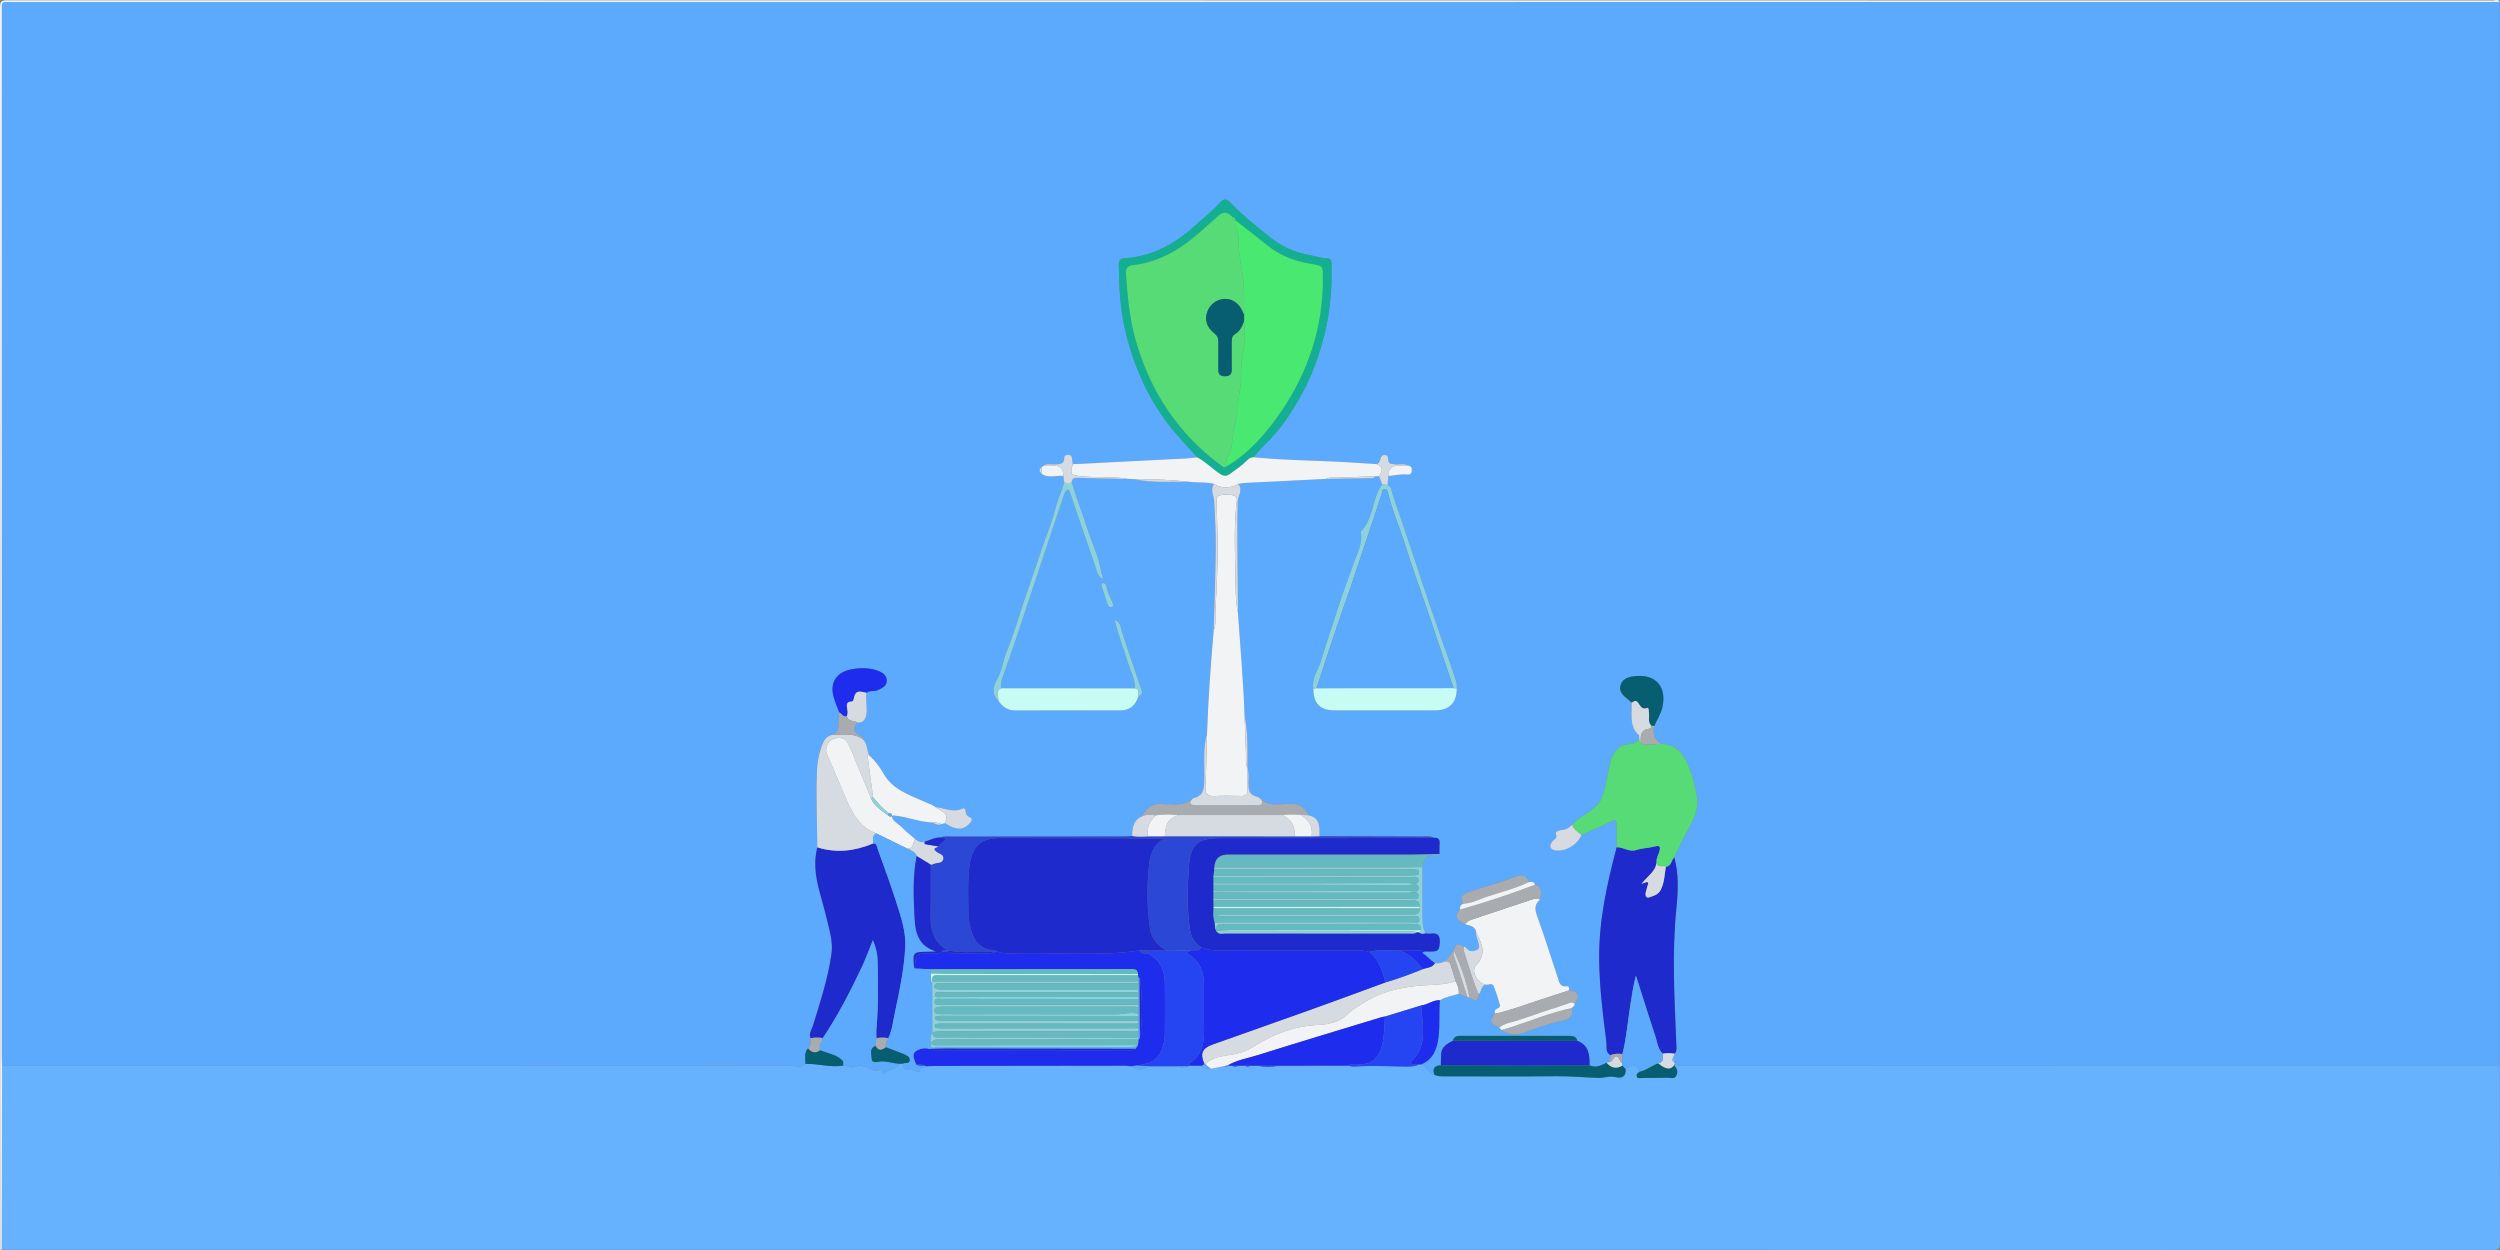 <?xml version="1.0" encoding="UTF-8"?>
<svg id="Capa_2" data-name="Capa 2" xmlns="http://www.w3.org/2000/svg" viewBox="0 0 5882.4 2941.2">
  <rect x="0" y="0" width="5882.4" height="2941.2" fill="#808080" stroke="none"/>
  <defs>
    <style>
      .cls-1 {
        fill: #2545f2;
      }

      .cls-2 {
        fill: #2a48d5;
      }

      .cls-3 {
        fill: #8cd2dd;
      }

      .cls-4 {
        fill: #1e2ced;
      }

      .cls-5 {
        fill: #67b2fe;
      }

      .cls-6 {
        fill: #5baafe;
      }

      .cls-7 {
        fill: #49e871;
      }

      .cls-8 {
        fill: #1f2acc;
      }

      .cls-9 {
        fill: #f1f3f5;
      }

      .cls-10 {
        fill: #56db76;
      }

      .cls-11 {
        fill: #12af92;
      }

      .cls-12 {
        fill: #a8abb0;
      }

      .cls-13 {
        fill: #085e71;
      }

      .cls-14 {
        fill: #65bac0;
      }

      .cls-15 {
        fill: #d6dbe2;
      }

      .cls-16 {
        fill: #c6fcf3;
      }
    </style>
  </defs>
  <g id="Capa_1-2" data-name="Capa 1">
    <g>
      <path class="cls-6" d="M5882.04,4.61V2507.76c-206.82,0-413.65,.03-620.47,0-440.57-.05-881.15-.11-1321.72-.17-5.93-4.88-5.59-8.33,2.27-10.09-1.25-4.15-2.47-8.25-3.69-12.35,.72-1.95,1.44-3.91,2.16-5.86,5.5-6.96,4.01-15.05,3.69-22.93-4.25-106.28-10.55-212.45,.17-318.87,4.01-39.85,5.91-80.65-4.96-120.38,8.36-17.21,16.09-34.77,25.23-51.56,16.01-29.43,34.65-58.49,27.67-93.86-5.48-27.81-12-55.56-24.89-81.5-12.24-24.62-30.31-38.78-58-39.93-16.93-9.44-21.39-23.99-17.15-42.09,6.67-14.74,15.72-28.52,19.28-44.5,10.03-44.95-12.94-77.06-62.07-73-13.83,1.14-30.5,4.07-36.11,20.41-5.61,16.34,6.26,25.87,17.5,34.85,2.76,2.21,5.29,4.71,7.93,7.07,1.8,26.77-6.56,55.89,17.9,77.42,.8,18.78-15.45,19.79-26.25,20.67-24.13,1.95-37.05,22.56-41.86,44.09-6.17,27.6-9.76,55.69-20.09,82.44-4,10.36-10.12,16.46-17.9,23.51-16.11,14.59-37.37,22.26-51.27,39.46-6.38,5.7-12.45,10.86-22.02,11.95-6.04,.69-18.74,2.72-16.37,9.62,3.76,10.93-3.88,12.56-8.13,17.4-8.18,9.31-6.65,17.8,3.91,20.7,22.74,6.25,55.97-12.28,64.13-35.76,23.4-10.44,47.22-20.07,70.03-31.68,11.04-5.62,12.53-2.01,12.58,7.57,.08,17.68,.27,35.35,.42,53.02-23.19,87.44-42.56,175.68-41.22,266.66,.94,63.99,8.68,127.68,16.95,191.15,1.39,10.67-3.25,24,9.5,31.54-.45,5.35-.88,10.69-1.32,16.04-2.48,.58-4.95,1.17-7.43,1.75-12.89,5.99-25.57,13.38-40.44,5.94,.82-24.34-1.57-47.09-28.65-57.56-2.61-10.86-11.05-11.59-20.01-11.59-84.26-.01-168.52-.07-252.78-.07-8.86,0-17.44,.71-20.14,11.54-13.37,7.26-27.17,14.14-27.6,32.41-.2,8.43-.41,16.86-.62,25.29-15,.65-20.32,7.92-15.26,22.28-15.05-2.05-17.24-20.91-31.46-24.04,28.29-11.87,37.45-35.36,41.16-63.72,3.81-29.17,.84-58.4,3.37-87.49,13.6-8.48,29.5-10.19,44.32-15.07,6.86,2.58,13.73,5.17,20.59,7.75,1.59,.39,3.18,.79,4.77,1.18,14.95,10.07,18.62,8.75,21.63-7.84,7.64-6.24,3.96-21.62,18.22-22.51,5.68,.58,13.61-4.62,16.61,2.59,6.04,14.49,10.83,29.58,15.03,44.73,2.52,9.09-10.09,7.39-11.9,13.8-.62,2.18,.09,4.74,.19,7.13-13.88,18.44-13.07,21.06,10.15,32.59,1.77,1.91,3.54,3.82,5.31,5.72,17.68,12.75,34.67,12.83,55.95,5.13,26.92-9.74,54.08-19.87,82.57-25.91,13.65-2.89,33.09-7.81,26.89-31.08,2.85-2.91,7.22-4.79,6.78-9.95,12.88-20.65,9.97-27.73-12.97-31.52,.14-4.35,.16-10.48-5.3-9.65-17.11,2.59-18.22-10.56-21.68-20.88-15.86-47.28-30.48-94.99-47.45-141.86-5.83-16.09-8.99-29.06,6.01-40.82q8.1-31.65-11.98-35.37c-2.06-8.04-8.12-7.17-14.16-6.36-4.82-14.83-16.41-18.85-28.98-13.65-37.01,15.31-76,24.31-113.67,37.4-13.9,4.83-21.85,12.1-11.74,27.21-6.34,2.5-8.9,7.04-7.41,13.75-14.02,15.69-11.85,22.12,11.88,35.13,12.11,2.5,24.55,4.59,25.96,20.57-1.27,8.27,3.63,15.12,5.13,22.72,1.1,5.61,4.1,12.69-3.22,16.19-6.5,3.11-13.83,5.33-20.79,.64-3.41-2.3-4.91-7.06-9.7-7.69-15.09-9.38-19.66-7.66-24.18,9.09-6.76,8.37-13.52,16.75-20.28,25.12-7.72,3.46-15.54,6.34-24.23,4.35-10.45-5.97-17.4-16.13-27.88-22.47-5.43-3.29,2.99-3.15,4.66-5.01,30.39,1.37,32.69-.49,34.38-18.31,1.68-17.76-3.33-26.64-22.57-23.45-3.44,.57-7.17-.63-10.76-1.02-8.82-16.94-7.17-35.31-7.23-53.43-.1-34.11-.12-68.23-.17-102.34,4.96-14,5.17-33.23,29.41-25.4,3.92,1.27,7.86-2.07,10.72-5.36,.09-8.26-.19-16.56,.38-24.79,.7-10.04-3.7-14.2-13.46-13.29-7.97-4.46-16.7-2.94-25.15-2.97-81.27-.35-162.53-.56-243.8-.8-.13-20.85,1.96-42.87-25.81-49.28-9.49-19.12-23.47-28.23-46.24-27.12-21.64,1.06-44.97,6.59-64.54-9.38-3.43-2.45-6.57-6.37-10.33-7.1-17.89-3.45-20.46-15.61-20.39-31.05,.06-12.01,1.88-24.33-2.32-36.14l-.07-.64c.49-41.61,1.34-83.24-6.83-124.38-2.8-79.87-9.87-159.46-15.39-239.15-.53-59.19-1.23-118.38-1.51-177.57-.14-28.69,.13-57.39,.96-86.06,.4-13.68,13.41-27.04,.8-41.02,5.39-.79,10.76-2.01,16.17-2.29,63.35-3.25,126.71-6.35,190.07-9.49,35.33-.57,70.66-1.16,105.99-1.71,4.44-.07,8.46-.98,11.46-4.57,2.56-.1,5.11-.2,7.66-.3,2.83,6.84,5.66,13.68,8.5,20.52-5.64,2.47-6.6,7.81-9.05,12.8-15.45,31.5-15.16,69.78-41.58,96.53-.69,.69-.78,2.39-.55,3.5,4.98,24.52-7.51,45.54-14.93,67.03-11.82,34.25-25.27,68.2-36.14,102.57-14,44.26-29.49,88.06-42.75,132.52-6.33,21.2-22.07,40.01-17.84,64.14-.16,35.26,15.8,51.61,50.89,51.65,78.88,.09,157.77,.14,236.65-.05,32.55-.08,50.22-18.7,49.95-51.72-.23-4.87,.55-10.05-.87-14.55-9.96-31.64-21.18-62.91-32.32-94.09-19.32-54.08-37.75-108.4-55.55-162.98-20.23-62.01-41.27-123.77-62.56-185.42-2.55-7.39-.9-18.02-11.72-21.17,.7-7.2,1.39-14.4,2.09-21.6,14.29-1.01,28.31-4.92,42.84-3.47,4.7,.47,10.24,.52,11.62-5.79,1.51-6.86,1.75-13.53-7.61-15.15-10.77-5.97-22.55-1.48-33.72-3.23-5.23-.82-11.42,.05-13.01-7.22-1.33-6.08,.75-15.06-9.39-14.47-8.27,.48-9.01,8.41-11.26,14.66-.94,2.61-3.61,4.59-5.49,6.86-30.35-1.93-60.68-4.27-91.05-5.71-66.84-3.17-133.81-4.04-200.48-10.5,8.91-9.93,17.2-20.5,26.85-29.66,38.03-36.13,65.97-79.76,90.27-125.38,21.98-41.25,37.78-85.33,49.33-130.92,14.02-55.34,18.82-111.43,17.42-168.26-.18-7.29-1.73-14.21-10.68-14.05-13.71,.25-26.24-4.95-39.39-7.06-36.4-5.84-68.68-21.34-96.81-44.07-30.25-24.45-60.98-48.53-88.18-76.63-6.68-6.9-14.12-16.96-25.63-4.66-18.35,19.61-39.25,36.51-59.11,54.52-48,43.53-101.62,73.92-167.61,77.97-13.93,.86-13.43,9.88-13.29,19.13,.83,53.81,3.99,107.3,17.27,159.86,18.88,74.76,49.2,143.94,95.26,206.18,21.84,29.51,47.74,55.36,71.59,83.04-8.46,.92-16.9,2.25-25.38,2.69-88.98,4.59-177.98,9.03-266.97,13.51-.58-4.76-1.04-9.54-1.78-14.28-.75-4.75-3.66-7.46-8.52-7.77-4.65-.29-9.52,1.3-9.6,6.08-.3,18.79-13.65,15.81-25.47,16.51-7.53,.45-15.56-2.34-22.57,2.71-1.77,1.34-3.54,2.69-5.32,4.03-7.72,5.29-5.4,10.46,.18,15.59,16.04,11.19,33.95,2.77,50.86,4.83,.68,4.63,1.37,9.27,2.05,13.9-4.5,20.03-14.33,38.14-19.42,58.27-8.67,34.35-22.34,67.44-33.83,101.09-14.21,41.65-28.37,83.31-42.48,124.99-12.93,38.2-24.02,77.15-39.3,114.39-9.31,22.69-11.32,47.41-24.63,69.41-7.07,11.67-11.76,32.42,4.68,46.28,9.22,15.22,22.12,23.48,40.53,23.43,82.43-.22,164.87,.06,247.3-.2,21.52-.07,35.13-11.63,41.84-33.61,12.63-2.87,7.6-13.18,5.74-18.78-15.03-45.13-31.29-89.84-45.52-135.27-2.44-7.78-2.36-20.72-16.2-24.68,8.74,35.65,21.51,68.13,31.79,101.37,6.03,19.52,16.13,37.98,16.5,59.09-105.24-.03-210.47-.06-315.71-.09-1.22-9.92,.86-19.04,4.38-28.51,11.16-30.02,21.52-60.35,31.71-90.71,18.29-54.5,36.16-109.15,54.33-163.69,18.8-56.45,37.77-112.85,56.55-169.31,2.13-6.39,4.16-12.53,11.52-15.41,1.19,1.71,2.55,2.99,3.08,4.55,19.76,57.77,39.19,115.65,59.36,173.28,4.09,11.67,5.01,26.21,18.84,32.09-.29-6.05-3.35-10.87-4.18-16.05-5.9-36.74-22.54-70.11-33.74-105.12-11.4-35.65-25.28-70.63-35.81-106.68,1.88-8.94,6.9-10.04,15.91-9.66,39.64,1.69,79.34,1.94,119.02,2.72,4.01,.14,8.01,.29,12.02,.43,44.62,9.82,89.99,4.84,135.01,6.74,17.78,1.97,35.92-.12,53.46,4.61-9.79,13.51-.74,26.76,.04,40.28,2.19,37.61,4.05,75.32,3.67,112.97-.64,63.84-3.1,127.66-4.79,191.49-7.08,80.75-12.8,161.58-15.67,242.6-9.68,34.43-5.78,69.82-6.39,104.77-.38,21.83,.37,41.77-26.67,47.56-14.5,13.33-31.96,15.59-50.65,13.86-6.07-.56-12.38,.8-18.33-.18-25.18-4.16-39.93,9.51-51.53,29.05-20.24,9.07-22.48,26.91-22.38,45.88-6.09,.41-12.17,1.18-18.26,1.19-135.25,.08-270.49,.07-405.74,.14-9.13,0-18.39-1.23-27.29,2.05-13.07-.19-24.3,6.4-36.38,9.85-9.7,4.13-16.75-1.22-23.79-6.63-9.61-8.34-19.94-15.99-28.61-25.2-8.72-9.26-22.38-14.04-26.01-27.96,2.48-2.36,5.19-1.58,8.27-1.25,29.7,3.14,57.75,15.13,87.81,16.18,6.93,3.46,13.75,7.58,21.91,3.64,2.4-.74,4.8-1.48,7.21-2.22,8.42,4.74,16.56,10.11,26.2,12.2,14.22,3.08,25.2-3.14,33.75-13.41,9.92-11.92-5.21-12.68-9.04-18.59-1.53-2.36-1.6-5.76-2.02-8.74-.62-4.33-3.4-7.75-7.19-5.91-22.1,10.77-42.72-1.3-63.96-3.39-7.88-5.97-17.26-8.72-26.11-12.72-35.74-16.17-74.17-27.89-95.82-65.81-8.88-15.56-19.96-30.69-33.72-43.07-6.43-11.8-3.75-27.12-14.43-37.27,.55-8.42-6.83-8.43-11.71-11.5-11.73-7.37-12.09-19.13-1.37-28.5,12.88,1,17.81-6.02,20.35-17.8,3.77-17.48-2.35-34.8,.61-52.1,8.26-6.64,19.26-2.14,27.98-6.86,9.09-4.92,19.84-8.75,19.71-21.61-.14-13.06-9.27-19.09-20.19-23.23-20.71-7.86-41.69-7.6-63.23-3.54-34.94,6.58-51.23,31.3-41.45,65.45,3.5,12.22,8.69,23.95,13.1,35.91-.61,6.62-1.78,13.24-1.68,19.84,.18,12.48,.86,24.88-11.87,32.55-12.11,1.36-19.9,8.29-24.51,19.17-9.1,21.46-13.56,43.98-14.44,67.15-2.26,59.59,.39,119.17,.88,178.75-8.51,33.58-4.44,66.69,4,99.55,5.93,23.07,12.97,45.86,18.38,69.04,6.34,27.19,15.08,53.84,10.89,82.86-8.34,57.77-26.39,112.86-43.54,168.27-2.93,9.47-10.32,18.4-5.22,29.39-1.08,8.07,1.44,17.08-6.05,23.5-10.46,10.83-6.15,24.27-6.52,36.89-10.84,11.84-24.46,4.05-36.35,4.06-617.95,.45-1235.91,.37-1853.86,.34-.18-8.55-.52-17.11-.52-25.66-.03-816.49-.05-1632.97,.05-2449.46C4.35,.27-.15,4.83,32.8,4.83c1939.95-.08,3879.9-.07,5819.85-.08,9.79,0,19.59-.1,29.38-.15ZM2596.75,1371.93c-5.4,.33-5.82,3.99-4.62,7.73,4.57,14.3,9.45,28.51,14.23,42.75,1.6,4.78,5.57,7.56,9.8,5.8,5.21-2.17,3.06-7.38,1.23-11.04-5.98-11.94-11.49-23.99-14.04-37.24-.68-3.5-2.5-6.93-6.59-8Z"/>
      <path class="cls-5" d="M4.82,2507.69c617.95,.03,1235.91,.11,1853.86-.34,11.89,0,25.51,7.78,36.35-4.06,29.66-.75,58.84,8.91,88.68,4.11,10.35-.58,20.88,7.31,30.42,2.63,21.25-10.41,36.92,16.77,57.9,7.19,3.46-1.58,6.02,11.98,8.62,8.71,9.61-12.05,28.64-8.29,35.79-22.98,2.47-.04,4.94-.08,7.41-.12,2.04,23.08,23.96,9.67,34.42,18.41,6.88,5.75,4.73-7.48,10.16-8.49,3.5-.65,6.77-2.54,10.14-3.87,9.14-.27,18.28-.77,27.43-.79,146.51-.23,293.01-.39,439.52-.57,1.22,0,2.44,0,3.66,0,3.67,.46,7.34,.92,11.01,1.38,14.69,9.81,29.39,9.77,44.11,.05,20.97-.03,41.94-.05,62.9-.08,9.52,4.05,19.09,3.61,28.7,.3l.23-1.71c8.58,.03,17.16,.06,25.75,.09,1.23-.02,2.47-.03,3.7-.05l-.07,1.46c7.07,5.45,15.24,6.39,23.79,5.84,10.69-2.17,21.39-4.35,32.08-6.52,2.26-.57,5.26,3.74,6.89-1.03,3.84,.13,7.69,.25,11.53,.38,4.52,2.95,9.03,2.41,13.53-.04,5.05-.03,10.1-.05,15.16-.08,4.74,2.67,9.48,2.71,14.24,.06,5.15,0,10.3,.01,15.46,.02,16.89,3.44,33.77,3.48,50.66,0,54.03-.02,108.07-.04,162.1-.06,5.39,.74,10.85,2.45,16.16,2.08,37.87-2.7,75.7-.8,113.56-.09,13.21,.25,26.87,.89,39.4-5.28,1.18-.01,2.33,.17,3.46,.54,14.22,3.13,16.41,21.99,31.46,24.04,7.93,4.22,16.56,3.71,25.13,3.71,87.51,.02,175.03,.66,262.53-.22,33.02-.33,65.75,3.02,98.64,3.93,13.38,.37,26.1-5.43,39.9-1.88,15.17,3.9,25.22-1.28,23.84-19.23,21.36-11.11,25.74-10.33,33.88,6.06-3.59,3.04-9.28,5.18-7.74,11.13,1.74,6.71,7.96,4.16,12.34,4.17,19.86,.04,39.73-.17,59.59-.61,7.39-.16,16.37,4.34,21.3-4.93,4.57-8.61,1.79-16.46-4.51-23.31,440.57,.06,881.15,.13,1321.72,.17,206.82,.02,413.65,0,620.47,0,0,138.86-.23,277.72,.36,416.58,.06,13.77-3.12,16.86-16.89,16.86-1215.99-.37-2431.99-.34-3647.98-.34H4.12c.05-17.06,.13-34.12,.16-51.18,.19-127.33,.36-254.66,.54-381.99Zm3341.96,9.74c-.35,.4-.71,.81-1.06,1.21,.8,.36,1.59,.72,2.39,1.08,.07-.54,.37-1.21,.15-1.57-.24-.39-.96-.49-1.47-.72Z"/>
      <path class="cls-9" d="M4.82,2507.69c-.18,127.33-.35,254.66-.54,381.99-.02,17.06-.1,34.12-.16,51.18-1.13-.8-3.83,1.86-3.71-1.84,.16-4.89,.04-9.78,.04-14.68C.45,1955.58,.5,986.82,0,18.06,0,2.53,3.95,.57,18.2,.58c1949.1,.38,3898.21,.36,5847.31,.59,5.37,0,12.45-4.23,16.53,3.44-9.79,.05-19.59,.15-29.38,.15-1939.95,0-3879.9,0-5819.85,.08C-.15,4.83,4.35,.27,4.35,32.57c-.09,816.49-.07,1632.97-.05,2449.46,0,8.55,.34,17.11,.52,25.66Z"/>
      <path class="cls-8" d="M3939.5,2017.11c10.88,39.73,8.98,80.53,4.96,120.38-10.72,106.43-4.43,212.59-.17,318.87,.32,7.88,1.81,15.97-3.68,22.93-9.51-1.37-19.04-1.78-28.56,0-11.75-11.89-12.77-28.38-17.67-42.99-15.68-46.74-30.2-93.87-45.16-140.86-6.39,23.73-9.65,47.56-13.42,71.32-6.01,37.87-8.73,76.27-18.45,113.54-9.61-1.87-18.98-.97-28.12,2.48-12.77-7.54-8.12-20.86-9.51-31.54-8.27-63.47-16.01-127.16-16.95-191.15-1.34-90.98,18.03-179.23,41.21-266.66,15.67-.23,29.65,11.98,45.9,6.67,14.45-4.72,29.81-4.58,44.21-8.53,12.24-3.35,12.89,2.1,10.74,10.69-2.17,8.67-7.82,16.42-7.02,25.93-1.31,22.3-21.58,32.89-35.35,51.71,7.52-2.52,11.49-5.31,13.69-4.29,4.35,2.03,.77,6.35,.16,9.52-1.03,5.36-3.24,10.49-4.23,15.85-1.16,6.26,1.76,12.83,8.11,10.51,9.97-3.64,21.14-5.48,27.29-17.39,9-17.43,8.96-36.24,12.16-54.6,13.45-1.42,12.48-15.61,19.86-22.4Z"/>
      <path class="cls-8" d="M1907.6,2442.9c-5.1-10.98,2.29-19.92,5.22-29.39,17.15-55.41,35.2-110.5,43.54-168.27,4.19-29.02-4.55-55.68-10.89-82.86-5.4-23.18-12.45-45.97-18.38-69.04-8.44-32.86-12.51-65.98-4.02-99.55,45.06,14.16,88.75,8.76,131.54-9.24,8.91-.22,8.59,7.75,10.41,12.8,14.88,41.39,30.27,82.64,43.57,124.54,11.24,35.4,23.78,70.96,21.36,109.08-3.22,50.74-13.15,100.49-24.02,150-4.55,20.71-6.4,42.22-15.65,61.78-9.34-1.62-18.68-1.7-28.03-.09-.1-6.69-.8-13.44-.2-20.07,4.84-53.61,4.12-107.3,2.93-161-.36-16.42-3.51-32.24-11.16-49.29-9.26,22.71-16.7,43.74-26.22,63.79-27.21,57.31-56.15,113.74-91.64,166.53-9.47-1.57-18.93-1.65-28.37,.29Z"/>
      <path class="cls-8" d="M3354.19,2195.91c3.6,.38,7.33,1.59,10.77,1.02,19.24-3.19,24.25,5.69,22.57,23.45-1.68,17.82-3.98,19.67-34.36,18.31-19-4.82-38.31-1.68-57.48-2.1-24.59,1.13-49.44-3.77-73.77,3.26-9.99-3.38-20.31-3.67-30.75-3.66-106.31,.09-212.62-.11-318.93,.18-16.06,.04-31.65-.74-46.49-7.37-15.67-9.75-23.37-24.37-25.98-42.17-7.4-50.43-5.94-101.32-2.05-151.57,3.88-50.09,22.72-63.24,73.34-63.26,94.26-.03,188.52,.03,282.78-.09,73.33-.09,146.67-.39,220-.6,9.76-.9,14.16,3.25,13.46,13.29-.57,8.23-.29,16.52-.37,24.77-20.11,.54-40.24,1.55-60.37,1.56-145.92,.12-291.84,.03-437.77,.02q-29.85,0-31.37,30.58c-.11,1.36-.22,2.72-.33,4.09-.5,4.82-1,9.63-1.5,14.45-.6,1.14-.64,2.3-.1,3.47-.03,4.91-.06,9.82-.09,14.72,0,1.24,0,2.47,.01,3.71,.01,4.93,.02,9.87,.03,14.8-.41,1.17-.41,2.34,.02,3.51-.03,4.89-.06,9.79-.09,14.68v3.75c.11,5.04,.22,10.08,.33,15.12-.38,.98-.36,1.95,.04,2.91-1.11,11.41-1.53,22.76,2.46,33.8,.81,7.05,0,14.44,4.35,20.76l.36,.47c5.34,7.71,13.44,4.48,20.26,4.49,143.87,.23,287.74,.22,431.61,.15,6.57,0,13.58,1.51,19.44-3.22,1.31,.12,2.62,.24,3.92,.36,4.88,3.9,10.32,3.98,16.01,2.35Z"/>
      <path class="cls-2" d="M3373.84,1971.31c-73.33,.21-146.67,.51-220,.6-94.26,.12-188.52,.06-282.78,.09-50.61,.02-69.46,13.17-73.34,63.26-3.89,50.25-5.35,101.15,2.05,151.57,2.61,17.8,10.32,32.42,25.98,42.17-4.6,10.95-14.43,5.95-22.19,7.28-19.5-1.55-39.01,3.17-58.51-.07-22.19-11.16-36.02-28.32-39.44-53.46-5.61-41.26-7.17-82.81-3.85-124.14,2.57-31.98,2.8-66.47,38.28-85.44-130.81-1.23-259.8-1.25-388.78-1.21-43.49,.01-64,19.91-69.78,63.21-4.88,36.58-3.22,73.13-2.89,109.66,.15,16.85,2.82,33.92,8.31,50.31,7.96,23.77,23.74,37.79,48.79,40.92,4.27,.53,8.56,.6,12.06,3.56-1.25,.05-2.51,.11-3.76,.16-37.84-1.65-75.92,4.12-113.57-3.65-31.34-17.37-41.32-45.3-40.67-79.37,.78-40.68,.38-81.38,.49-122.07,1.75-.46,3.72-.55,5.23-1.43,7.88-4.57,21.61-.29,23.94-12.19,2.05-10.46-10.2-11.82-16.34-16.91-11.52-9.54,1.63-9.07,4.92-12.61,4.27-7.45,14.33-9.65,17.73-18.45-4.83-1.01-8.86-1.85-12.89-2.69,8.9-3.29,18.16-2.06,27.28-2.06,135.25-.07,270.49-.06,405.74-.14,6.09,0,12.17-.77,18.26-1.19,12.21,2.33,24.49,1.63,36.77,.9,13.3-.06,26.61-.12,39.92-.18,101.79,.02,203.59,.03,305.38,.05,13.3,.05,26.61,.1,39.91,.15,6.26-.14,12.53-.28,18.79-.42,81.27,.25,162.53,.45,243.8,.8,8.45,.04,17.18-1.49,25.15,2.97Z"/>
      <path class="cls-10" d="M3939.5,2017.11c-7.38,6.79-6.41,20.98-19.85,22.4-6.87-4.53-20.94,4.78-21.84-11.31-.8-9.51,4.86-17.25,7.02-25.93,2.15-8.59,1.5-14.04-10.74-10.69-14.41,3.95-29.76,3.81-44.21,8.53-16.25,5.31-30.23-6.91-45.9-6.67-.14-17.67-.33-35.35-.41-53.02-.04-9.58-1.54-13.19-12.58-7.57-22.81,11.61-46.63,21.24-70.03,31.68-8.27-6.99-18.51-12.2-21.53-23.91,13.9-17.2,35.16-24.87,51.27-39.46,7.78-7.05,13.9-13.15,17.9-23.51,10.33-26.76,13.92-54.84,20.09-82.44,4.81-21.54,17.73-42.14,41.86-44.09,10.8-.87,27.04-1.89,26.25-20.73,.28,5.35-.91,11.14,3.97,15.38,2.91,8.99,10.55,6.24,16.6,6.19,10.7-.09,21.4-1.07,32.1-1.67,27.74,1.15,45.81,15.31,58.05,39.93,12.89,25.94,19.4,53.68,24.89,81.5,6.98,35.37-11.66,64.44-27.67,93.86-9.14,16.79-16.87,34.35-25.23,51.56Z"/>
      <path class="cls-9" d="M2840.06,1726.09c2.87-81.02,8.58-161.85,15.67-242.6,6.37-14.6,3.29-30.22,4.04-45.25,2.78-55.44,6.09-111,4.98-166.44-.61-30.44-1.15-61-2.21-91.5-.17-4.8-1.23-11.43,3.76-13.3,12.25-4.6,25.71-4.43,37.74-.64,9.51,2.99,5.82,14.02,5.07,21.2-5.76,55.5-3.36,111.17-2.16,166.67,.64,29.61-.21,59.69,6.02,89.08,5.52,79.69,12.59,159.28,15.39,239.14,1.22,33.18,2.37,66.37,3.7,99.55,.33,8.34-1.67,17.03,3.13,24.83,0,0,.07,.64,.07,.64,.05,16.47-.35,32.97,.3,49.42,.47,11.92-4.37,16.35-16.14,16.05-20.75-.54-41.58-1.03-62.28,.14-16.2,.92-21.57-4.84-20.83-20.93,1.94-41.99,2.59-84.04,3.75-126.06Z"/>
      <path class="cls-9" d="M3473.64,2195.75c-1.41-15.98-13.85-18.07-25.95-20.54,3.64-8.35,11.74-10.24,19.16-12.74,45.81-15.39,91.68-30.6,137.54-45.85,6.48-2.16,12.99-3.98,19.34,.44-15,11.76-11.84,24.73-6.01,40.82,16.97,46.87,31.59,94.58,47.45,141.86,3.46,10.32,4.56,23.47,21.68,20.88,5.46-.83,5.44,5.3,5.29,9.66-21.88,7.13-43.73,14.34-65.65,21.33-36.23,11.56-71.63,25.83-109.02,33.67-.1-2.39-.81-4.94-.19-7.13,1.82-6.41,14.42-4.71,11.9-13.8-4.2-15.15-8.99-30.24-15.03-44.73-3-7.21-10.93-2-16.61-2.59-20.14-1.39-37.7-32.08-24.49-45.82,25.13-26.14,14.67-50.27,.59-75.48Z"/>
      <path class="cls-11" d="M2816.54,1075.97c-23.86-27.68-49.75-53.53-71.59-83.04-46.06-62.24-76.38-131.43-95.26-206.18-13.28-52.56-16.44-106.05-17.27-159.86-.14-9.24-.64-18.27,13.29-19.13,65.99-4.05,119.61-34.44,167.61-77.97,19.86-18.01,40.76-34.92,59.11-54.52,11.51-12.3,18.95-2.25,25.63,4.66,27.2,28.1,57.93,52.17,88.18,76.63,28.12,22.73,60.41,38.23,96.81,44.07,13.15,2.11,25.68,7.32,39.39,7.06,8.95-.17,10.5,6.76,10.68,14.05,1.39,56.83-3.4,112.92-17.42,168.26-11.55,45.58-27.35,89.66-49.33,130.92-24.3,45.62-52.23,89.24-90.27,125.38-9.64,9.16-17.93,19.74-26.83,29.66-6.37,.27-10.83,3.2-15.51,7.87-12,12-26.06,21.6-39.89,31.47-8.41,6-14.49,5.44-22.82,0-18.81-12.26-34.33-29.01-54.5-39.31Zm90.09-557.75c-.53-4.36-3.23-6.7-7.25-7.83q-15.69-18.21-32.77-2.49c-9.01,8.24-18.41,16.06-27.38,24.34-49.69,45.86-103.56,83.96-173.33,91.68-13.66,1.51-17.11,8.36-16.32,20.78,3.37,52.96,8.39,105.84,23.04,156.92,34.34,119.79,99.57,219.03,200.71,293.49,3.35,2.47,6.01,6.57,10.99,3.22,54.58-31.73,94.9-78.76,129.62-129.4,64.88-94.64,99.27-200.06,98.73-315.79-.13-28.44-.06-27.4-28.81-32.33-36.99-6.33-71.69-18.87-101.45-43.02-24.96-20.26-50.5-39.79-75.79-59.65v.06Z"/>
      <path class="cls-9" d="M2816.54,1075.97c20.17,10.31,35.69,27.05,54.5,39.31,8.33,5.43,14.41,6,22.82,0,13.84-9.87,27.9-19.47,39.89-31.47,4.68-4.68,9.13-7.6,15.51-7.87,66.66,6.46,133.62,7.32,200.47,10.5,30.37,1.44,60.7,3.78,91.05,5.71,15.68,7.44,11.64,17.54,3.81,28.15-2.56,.1-5.11,.2-7.66,.3-29.62,1.07-59.25,2.02-88.87,3.3-9.56,.41-19.48-1.95-28.58,2.98-63.36,3.14-126.72,6.24-190.07,9.49-5.42,.28-10.78,1.5-16.17,2.29-14.38,10.7-43.06,10.74-56.42,.09-17.54-4.73-35.68-2.65-53.46-4.61-44.87-4.88-89.86-7.35-135.01-6.74-4.01-.14-8.01-.29-12.02-.43-37.15-6.53-74.9-2.26-112.29-6.39-24.8-2.74-27.1-3.78-19.84-28.4,88.99-4.48,177.98-8.93,266.97-13.51,8.48-.44,16.92-1.77,25.38-2.69Z"/>
      <path class="cls-15" d="M2054.62,1984.53c-42.8,18.02-86.49,23.41-131.55,9.26-.48-59.59-3.13-119.16-.87-178.75,.88-23.17,5.34-45.69,14.44-67.15,4.61-10.88,12.4-17.81,24.47-19.16,23.7,.94,48.59-5.19,69.78,11.38,10.68,10.16,8,25.48,14.44,37.28-.97-.72-1.89-1.53-2.94-2.13-.35-.2-1.45,.2-1.45,.23,4.43,33.54,8.93,67.06,13.43,100.59-1.75,.58-3.5,1.17-5.26,1.75-8.8-21.42-17.56-42.87-26.41-64.27-8.85-21.4-16.88-43.22-27.01-64-7.1-14.56-21.5-15.49-35.06-10.66-13.35,4.76-20.29,22.62-14.95,35.24,13.76,32.52,27.91,64.87,41.64,97.4,15.76,37.32,32.51,73.71,74.3,89.38-10.2,5.54-6.65,15.16-7.01,23.62Z"/>
      <path class="cls-15" d="M3376.37,2266.17c8.7,1.99,16.52-.89,24.22-4.35,8.35-.99,11.61,4.11,13.65,11.08,3.51,12.02,7.26,23.97,10.91,35.96-30.66,9.93-62.83,7.75-94.26,11.28-39.69,4.46-77.76,13.39-112.39,33.6-16.78,9.79-34.37,19.53-48.14,32.85-20.38,19.7-45.27,23.96-70.66,25.18-55.41,2.66-104.62,22.14-150.64,51.14-15.9,10.02-32.96,15.95-51.05,18.76-21.82,3.4-43.83,5.4-61.12,21.39-.92,.3-1.79,.72-2.6,1.25-11.27-24.79-6.2-37.69,18.81-46.59,78.72-28.02,157.58-55.69,236.23-83.89,56.8-20.37,113.36-41.38,170.03-62.1,29.8-8.72,58.92-19.4,87.66-31.11,10.21-3.96,22.81-3.06,29.35-14.45Z"/>
      <path class="cls-9" d="M2836.9,2503.07c17.28-15.99,39.29-17.99,61.12-21.39,18.09-2.82,35.14-8.74,51.05-18.76,46.02-29,95.23-48.48,150.64-51.14,25.39-1.22,50.28-5.48,70.66-25.18,13.78-13.32,31.36-23.06,48.14-32.85,34.63-20.21,72.7-29.15,112.39-33.6,31.43-3.53,63.6-1.35,94.25-11.27,4.86,9.28,8.37,18.88,7.2,29.62-14.82,4.88-30.72,6.59-44.32,15.07-16.15-.99-28.77,10.73-44.21,12.25-28.33,8.7-56.66,17.4-84.98,26.1-2.97,.55-6.03,.82-8.91,1.7-96.95,29.57-194.03,58.71-290.71,89.16-24.06,7.58-49.59,11.44-71.7,24.79-2.05,.24-4.1,.48-6.15,.72-10.69,2.17-21.39,4.35-32.09,6.52-4.12-3.92-10.36-5.6-12.38-11.72Z"/>
      <path class="cls-8" d="M3711.37,2448.95c27.09,10.48,29.48,33.22,28.66,57.57-54.94,.33-109.88,.91-164.82,.9-61.66-.02-123.32-.58-184.98-.9,.21-8.43,.43-16.86,.62-25.29,.42-18.27,14.23-25.15,27.6-32.41,97.64,.04,195.29,.09,292.93,.13Z"/>
      <path class="cls-16" d="M3427.72,1619.79c.27,33.02-17.4,51.64-49.95,51.72-78.88,.19-157.77,.14-236.65,.05-35.1-.04-51.05-16.39-50.89-51.65,2.54-.23,5.07-.45,7.61-.67,107.43-.06,214.87-.12,322.3-.18,2.53,.24,5.06,.48,7.59,.73Z"/>
      <path class="cls-16" d="M2355.33,1619.49c105.24,.03,210.47,.06,315.71,.09,11.16,2.48,7.4,11.23,7.69,18.27-6.71,21.98-20.32,33.54-41.84,33.61-82.43,.26-164.87-.03-247.3,.2-18.42,.05-31.31-8.21-40.54-23.44,.53-9.92-8.19-21.86,6.28-28.73Z"/>
      <path class="cls-9" d="M2061.63,1960.91c-41.8-15.67-58.55-52.06-74.31-89.38-13.73-32.53-27.88-64.88-41.64-97.4-5.34-12.62,1.6-30.48,14.95-35.24,13.57-4.83,27.96-3.91,35.06,10.66,10.13,20.78,18.16,42.6,27.01,64,8.85,21.4,17.61,42.84,26.39,64.26,7.86,19.89,26.13,29.43,41.64,41.72,2.34,1.36,4.64,3.07,7.45,1.03l-.16-.1c3.64,13.93,17.3,18.71,26.01,27.96,8.67,9.21,19.01,16.87,28.61,25.2-4.1,8.95-2.37,22.03-16.8,23.65-24.74-12.12-49.48-24.24-74.22-36.36Z"/>
      <path class="cls-14" d="M2857.43,2041.54q1.52-30.56,31.37-30.58c145.92,0,291.84,.09,437.77-.02,20.13-.02,40.25-1.03,60.37-1.56-2.87,3.3-6.8,6.64-10.73,5.37-24.24-7.84-24.46,11.39-29.41,25.41-22.55,.45-45.1,1.23-67.65,1.25-140.57,.14-281.15,.11-421.72,.13Z"/>
      <path class="cls-3" d="M2857.43,2041.54c140.57-.03,281.15,0,421.72-.13,22.55-.02,45.1-.81,67.65-1.25,.05,34.1,.07,68.21,.17,102.33,.06,18.12-1.59,36.49,7.23,53.43-5.7,1.64-11.14,1.55-16.01-2.35,1.36-2.13,5.59-1.24,5.31-5.07,.54-13.02-7.87-14.65-18.11-14.62-37.92,.12-75.84,.03-113.76,.03-109.48,0-218.97,.01-328.45,.02-11.23,0-23.62-1.46-20.67,16.39l.08,1.01c-4.34-6.31-3.55-13.7-4.35-20.76,7.95-.16,15.89-.45,23.84-.45,147.38-.03,294.77,.04,442.15-.24,5.49-.01,15.59,4.53,15.5-6.33-.08-9.34-9.31-7.63-15.78-7.91-5.49-.24-11.01-.07-16.51-.07-141.27,0-282.54,.02-423.81-.13-6.3,0-13.01,1.98-22.41-3.72,30.19,0,56.95,0,83.71,0,124.76,0,249.51,0,374.27-.03,10.25,0,22.36,2.26,20.59-14.7,.26-.36,.76-.74,.72-1.06-.09-.78-.42-1.54-.66-2.3,1.56-16.72-10.26-14.69-20.64-14.7-154.6-.06-309.2-.13-463.79-.19,0-1.25,0-2.5,0-3.75,153.48-.06,306.97-.01,460.45-.48,7.69-.02,22.16,5.9,21.8-7.66-.29-10.9-14.05-6.13-21.71-6.15-153.48-.36-306.97-.34-460.45-.39-.42-1.17-.43-2.34-.02-3.51,153.49-.06,306.97-.04,460.46-.4,7.66-.02,21.39,4.77,21.72-6.14,.41-13.63-14.05-7.74-21.75-7.76-153.48-.47-306.97-.43-460.46-.49,0-1.24,0-2.47-.01-3.71,152.86-.05,305.72,.03,458.57-.49,8.22-.03,23.79,6.74,23.49-7.65-.23-11.01-15.21-5.92-23.42-5.95-152.86-.47-305.71-.51-458.57-.63-.54-1.17-.51-2.33,.1-3.47,152.92-.11,305.85-.2,458.78-.34,6.1,0,12.22-.19,18.31-.65,3.28-.25,5.73-2.25,6.06-5.75,.42-4.5-2.34-6.82-6.38-7.31-4.23-.51-8.54-.54-12.81-.54-154.15,.03-308.3,.09-462.45,.15,.11-1.36,.22-2.72,.33-4.09Z"/>
      <path class="cls-13" d="M3390.22,2506.52c61.66,.32,123.32,.88,184.98,.9,54.94,.01,109.89-.57,164.82-.9,14.86,7.43,27.54,.04,40.43-5.95,10.62,12.49,22.99,15.1,37.32,6.57,2.4,2.65,4.8,5.31,7.21,7.96,1.39,17.95-8.67,23.13-23.84,19.23-13.8-3.54-26.52,2.25-39.9,1.88-32.89-.91-65.62-4.26-98.64-3.93-87.5,.88-175.02,.24-262.53,.22-8.56,0-17.19,.52-25.13-3.71-5.06-14.36,.26-21.63,15.26-22.28Z"/>
      <path class="cls-9" d="M2054.37,1876.07c-4.5-33.53-8.99-67.06-13.43-100.59,0-.03,1.1-.43,1.45-.23,1.04,.6,1.97,1.4,2.94,2.13,13.76,12.38,24.84,27.51,33.72,43.07,21.65,37.92,60.07,49.64,95.82,65.81,8.85,4,18.23,6.76,26.11,12.72,13.18,9.23,34.41,13.72,22.27,37.83-2.4,.74-4.8,1.48-7.21,2.22-7.18-1.95-14.22-4.77-21.91-3.64-30.06-1.04-58.11-13.04-87.81-16.18-3.09-.33-5.79-1.11-8.27,1.25,0,0,.16,.1,.16,.1,1.65-6.38-3.1-6.66-7.2-7.56-14.67-9.87-25.16-23.89-36.61-36.94Z"/>
      <path class="cls-3" d="M3427.72,1619.79c-2.53-.24-5.06-.48-7.59-.73-19.67-58.55-39.21-117.15-59.04-175.65-18.67-55.06-38.82-109.65-56.11-165.14-12.4-39.8-29.73-77.95-39.06-118.72-1.02-4.45-2.85-8.59-8.02-8.54-5.95,.06-5.19,5.44-6.44,9.38-6.05,19.01-12.28,37.97-18.59,56.9-18.4,55.16-36.79,110.31-55.34,165.41-6.16,18.31-12.89,36.43-19.2,54.7-8.32,24.05-16.67,48.09-24.68,72.25-12.09,36.48-23.89,73.05-35.82,109.58-2.54,.22-5.07,.45-7.61,.67-4.22-24.12,11.52-42.93,17.84-64.14,13.27-44.46,28.76-88.26,42.75-132.52,10.87-34.37,24.32-68.32,36.14-102.57,7.42-21.49,19.91-42.52,14.93-67.03-.23-1.11-.13-2.81,.55-3.5,26.42-26.75,26.13-65.03,41.58-96.53,2.45-4.99,3.41-10.33,9.05-12.78,4.01-2.01,7.82-.66,11.62,.74,10.82,3.15,9.17,13.78,11.72,21.17,21.29,61.66,42.33,123.41,62.56,185.42,17.81,54.58,36.23,108.9,55.55,162.98,11.14,31.17,22.37,62.45,32.32,94.09,1.41,4.5,.63,9.68,.87,14.55Z"/>
      <path class="cls-12" d="M2968.31,1881.75c19.57,15.96,42.89,10.44,64.54,9.38,22.77-1.11,36.75,8,46.27,27.11-6.12-.27-12.27-.53-18.43-.8-14.43-1.14-28.85-1.58-43.25,.31-81.49,.04-162.97,.08-244.46,.12-17.91-1.54-35.81-2.56-53.65,.86-11.17-2.27-22.2-2.54-32.84,2.4,11.6-19.54,26.35-33.22,51.53-29.05,5.95,.98,12.26-.38,18.33,.18,18.69,1.73,36.15-.52,50.65-13.87-10.91,10.45-7.93,15.86,6.32,15.9,48.93,.16,97.85-.17,146.78,.07,10.49,.05,11.03-4.82,8.21-12.62Z"/>
      <path class="cls-3" d="M2355.33,1619.49c-14.47,6.87-5.75,18.81-6.28,28.73-16.44-13.86-11.74-34.61-4.67-46.28,13.32-22,15.33-46.71,24.63-69.41,15.27-37.24,26.37-76.19,39.3-114.39,14.11-41.68,28.27-83.35,42.48-124.99,11.48-33.65,25.16-66.74,33.83-101.09,5.08-20.14,14.92-38.24,19.41-58.26,5.75,4.72,11.52,7.36,17.36,.12,10.53,36.05,24.41,71.03,35.81,106.68,11.19,35.01,27.84,68.38,33.74,105.12,.83,5.18,3.89,10.01,4.18,16.05-13.83-5.88-14.76-20.42-18.84-32.09-20.17-57.63-39.6-115.51-59.36-173.28-.53-1.56-1.9-2.83-3.08-4.55-7.37,2.88-9.4,9.02-11.52,15.41-18.78,56.46-37.75,112.86-56.55,169.31-18.16,54.55-36.04,109.19-54.33,163.69-10.19,30.37-20.55,60.7-31.71,90.71-3.52,9.48-5.6,18.59-4.38,28.51Z"/>
      <path class="cls-4" d="M1974.72,1676.32c-4.42-11.95-9.62-23.69-13.12-35.9-9.78-34.15,6.51-58.87,41.45-65.45,21.54-4.06,42.52-4.32,63.23,3.54,10.92,4.14,20.05,10.18,20.19,23.23,.13,12.86-10.62,16.69-19.71,21.61-8.72,4.73-19.72,.23-27.98,6.87-21.57-5.84-26.59-3.44-30.27,15.38-.75,3.84-2.49,5.01-5.74,5.19-12.21,.66-10.6,8.93-9.31,16.91,.97,5.98,1.98,11.9-1.06,17.61-8.75,2.59-11.68-6.23-17.69-9Z"/>
      <path class="cls-13" d="M3838.89,1653c-2.64-2.36-5.17-4.86-7.93-7.07-11.24-8.98-23.11-18.51-17.5-34.85,5.61-16.34,22.28-19.27,36.11-20.41,49.13-4.07,72.1,28.04,62.07,73-3.56,15.98-12.62,29.76-19.28,44.5-2.22-.12-4.43-.25-6.64-.37-8.91-8.47-4.64-19.47-5.67-29.45-.48-4.68-.53-13.89-3.59-12.7-15.52,5.99-17.38-8.19-24.37-14.54-5.39-4.89-8.75,1.67-13.18,1.9Z"/>
      <path class="cls-12" d="M3623.73,2117.07c-6.35-4.42-12.86-2.6-19.34-.44-45.86,15.25-91.73,30.46-137.54,45.85-7.42,2.49-15.52,4.39-19.16,12.74-23.75-13.04-25.92-19.47-11.9-35.16,59.53-16.81,118.18-36.28,175.96-58.36q20.07,3.72,11.98,35.37Z"/>
      <path class="cls-12" d="M3517.47,2385.3c37.39-7.84,72.78-22.11,109.02-33.67,21.92-6.99,43.77-14.21,65.65-21.33,22.95,3.78,25.86,10.86,12.98,31.51-6.47-5.89-13.04-1.2-18.89,.69-37.17,12.03-74.28,24.25-111.12,37.26-15.96,5.64-33.74,6.72-47.5,18.12-23.21-11.51-24.03-14.14-10.14-32.58Z"/>
      <path class="cls-4" d="M3343.81,2365.79c15.45-1.53,28.06-13.25,44.21-12.25-2.53,29.1,.45,58.32-3.36,87.49-3.71,28.36-12.87,51.85-41.16,63.72-1.12-.37-2.27-.55-3.46-.54-7.31-1.31-15.45,2.16-23.04-3.12,44.48-38.95,29.62-88.27,26.81-135.3Z"/>
      <path class="cls-15" d="M2856.81,1138.75c13.36,10.65,42.05,10.61,56.42-.09,12.61,13.97-.4,27.34-.8,41.02-.83,28.67-1.1,57.37-.96,86.06,.28,59.19,.98,118.38,1.51,177.57-6.24-29.39-5.39-59.47-6.02-89.08-1.2-55.5-3.6-111.16,2.16-166.67,.75-7.18,4.44-18.2-5.07-21.2-12.03-3.79-25.49-3.96-37.74,.64-4.98,1.87-3.92,8.5-3.76,13.3,1.06,30.49,1.6,61.05,2.21,91.5,1.11,55.43-2.2,111-4.98,166.44-.75,15.03,2.33,30.65-4.04,45.25,1.69-63.83,4.15-127.65,4.79-191.49,.38-37.65-1.49-75.36-3.67-112.97-.79-13.52-9.83-26.77-.04-40.28Z"/>
      <path class="cls-15" d="M2968.31,1881.75c2.82,7.81,2.29,12.68-8.21,12.62-48.92-.24-97.85,.08-146.78-.07-14.25-.05-17.23-5.45-6.32-15.9,27.04-5.78,26.28-25.71,26.67-47.55,.61-34.94-3.29-70.34,6.39-104.77-1.16,42.03-1.81,84.08-3.75,126.06-.74,16.09,4.62,21.85,20.83,20.93,20.7-1.18,41.53-.68,62.28-.14,11.77,.31,16.61-4.12,16.14-16.05-.65-16.45-.25-32.95-.3-49.42,4.2,11.81,2.38,24.13,2.32,36.14-.07,15.44,2.5,27.59,20.39,31.05,3.76,.73,6.9,4.65,10.33,7.1Z"/>
      <path class="cls-12" d="M3443.2,2126.3c-10.11-15.11-2.17-22.38,11.74-27.21,37.67-13.09,76.66-22.09,113.67-37.4,12.58-5.2,24.17-1.18,28.98,13.65-30.92,14.97-64.25,23.19-96.68,33.81-19.03,6.23-37.04,16.33-57.71,17.15Z"/>
      <path class="cls-12" d="M3698.33,2371.75c6.21,23.27-13.23,28.18-26.89,31.08-28.49,6.04-55.64,16.17-82.57,25.91-21.28,7.7-38.27,7.62-55.97-5.13,6.38-1.87,12.82-3.58,19.15-5.63,48.65-15.75,96.09-35.31,146.27-46.22Z"/>
      <path class="cls-13" d="M3711.37,2448.95c-97.64-.04-195.28-.09-292.93-.13,2.7-10.83,11.28-11.54,20.14-11.54,84.26,0,168.52,.06,252.78,.07,8.96,0,17.4,.73,20.01,11.59Z"/>
      <path class="cls-13" d="M1983.71,2507.4c-29.85,4.8-59.03-4.86-88.68-4.11,.37-12.62-3.94-26.05,6.51-36.89,8.01,10.17,17.13,13.13,28.06,4.31,14.26,6.18,30.02,8.44,43.42,16.85,7.35,4.62,14.51,9.25,10.69,19.84Z"/>
      <path class="cls-15" d="M3699.43,1940.6c3.01,11.71,13.26,16.93,21.53,23.91-8.16,23.48-41.39,42.01-64.13,35.76-10.57-2.9-12.09-11.39-3.91-20.7,4.25-4.84,11.89-6.46,8.13-17.4-2.37-6.9,10.33-8.93,16.37-9.62,9.57-1.1,15.64-6.25,22.02-11.95Z"/>
      <path class="cls-15" d="M1992.41,1685.32c3.05-5.71,2.03-11.63,1.06-17.61-1.3-7.99-2.9-16.26,9.31-16.91,3.24-.17,4.99-1.35,5.74-5.19,3.68-18.82,8.7-21.23,30.27-15.38-2.96,17.3,3.15,34.62-.62,52.1-2.54,11.77-7.47,18.79-20.36,17.8-8.36-5.12-21.84-1.47-25.4-14.8Z"/>
      <path class="cls-15" d="M2135.86,1997.28c14.43-1.62,12.71-14.7,16.8-23.65,7.03,5.41,14.09,10.76,23.8,6.62-2.95,4.52-.87,6.01,3.68,6.68,9.31,1.38,18.57,3.07,27.85,4.63-3.28,3.54-16.43,3.07-4.92,12.61,6.14,5.09,18.38,6.45,16.34,16.91-2.33,11.89-16.06,7.61-23.94,12.19-1.51,.88-3.47,.97-5.23,1.43-11.14-6.82-22.27-13.64-33.4-20.45-3.22-10.31-12.95-12.59-20.98-16.97Z"/>
      <path class="cls-15" d="M2223.24,1936.81c12.14-24.11-9.08-28.6-22.27-37.83,21.24,2.09,41.86,14.16,63.96,3.39,3.78-1.84,6.57,1.58,7.19,5.91,.42,2.97,.49,6.37,2.02,8.74,3.83,5.91,18.96,6.67,9.04,18.59-8.55,10.28-19.53,16.49-33.75,13.41-9.64-2.09-17.78-7.46-26.2-12.2Z"/>
      <path class="cls-15" d="M3838.89,1653c4.44-.23,7.79-6.78,13.18-1.9,7,6.35,8.86,20.53,24.37,14.54,3.07-1.18,3.11,8.02,3.59,12.7,1.03,9.98-3.25,20.98,5.68,29.46-.15,3.32-1.65,6.36-4.87,6.73-19.58,2.26-21.35,15.71-20.1,31.2-4.88-4.24-3.69-10.03-3.97-15.38-24.47-21.47-16.1-50.59-17.9-77.36Z"/>
      <path class="cls-12" d="M3420.89,2236.7c4.52-16.75,9.09-18.47,24.21-9.12-.39,2.87-1.9,6.13-1.07,8.61,11.55,34.53,20.69,69.89,35.3,103.38-3.01,16.58-6.67,17.91-21.63,7.83-6.87-38.65-20.77-74.96-36.74-110.59l-.07-.11Z"/>
      <path class="cls-13" d="M3939.85,2507.59c6.3,6.85,9.09,14.7,4.51,23.31-4.93,9.28-13.91,4.77-21.3,4.93-19.86,.43-39.73,.65-59.59,.61-4.38,0-10.59,2.54-12.34-4.17-1.54-5.95,4.15-8.08,7.73-11.13,15.76-3.3,27.95-14.44,42.94-19.45,18.98,16.78,33.56,16.31,39.92-1.31,1.15-.85,1.29-1.8,.43-2.85-7.9,1.72-8.24,5.16-2.31,10.05Z"/>
      <path class="cls-15" d="M3479.32,2339.57c-14.61-33.49-23.75-68.85-35.3-103.38-.83-2.48,.68-5.75,1.07-8.61,4.76,.66,6.26,5.43,9.66,7.72,6.96,4.69,14.29,2.47,20.79-.64,7.31-3.5,4.32-10.57,3.22-16.19-1.49-7.6-6.4-14.45-5.13-22.72,14.08,25.22,24.55,49.34-.58,75.48-13.21,13.74,4.35,44.42,24.49,45.82-14.27,.89-10.59,16.27-18.22,22.52Z"/>
      <path class="cls-15" d="M2521.39,1133.91c-5.84,7.23-11.61,4.6-17.36-.12-.68-4.64-1.36-9.28-2.04-13.91q.49-24.75-24.18-24.55c-7.18,.06-14.37,.06-21.55,.09,7-5.04,15.03-2.26,22.57-2.71,11.82-.7,25.17,2.28,25.47-16.51,.08-4.78,4.95-6.37,9.6-6.08,4.85,.31,7.77,3.02,8.52,7.77,.74,4.74,1.2,9.52,1.78,14.28-7.26,24.62-4.96,25.66,19.84,28.4,37.39,4.13,75.14-.13,112.29,6.39-39.68-.77-79.38-1.03-119.02-2.72-9.01-.38-14.03,.72-15.91,9.66Z"/>
      <path class="cls-9" d="M3443.2,2126.3c20.67-.82,38.68-10.92,57.71-17.15,32.43-10.63,65.76-18.84,96.68-33.81,6.05-.81,12.11-1.68,14.17,6.36-57.78,22.08-116.42,41.55-175.96,58.36-1.5-6.72,1.06-11.26,7.4-13.76Z"/>
      <path class="cls-9" d="M3698.33,2371.75c-50.18,10.91-97.62,30.47-146.27,46.22-6.33,2.05-12.78,3.76-19.15,5.63-1.75-1.9-3.52-3.8-5.29-5.72,13.76-11.42,31.54-12.5,47.5-18.13,36.83-13.01,73.95-25.23,111.12-37.26,5.85-1.89,12.42-6.58,18.89-.69,.43,5.15-3.94,7.03-6.79,9.95Z"/>
      <path class="cls-15" d="M2686.49,1921.14c10.64-4.94,21.67-4.67,32.84-2.41-14.42,13.3-21.53,29.34-18.45,49.2-12.28,.72-24.56,1.42-36.77-.9-.1-18.97,2.14-36.81,22.38-45.88Z"/>
      <path class="cls-3" d="M2678.73,1637.84c-.29-7.04,3.47-15.79-7.69-18.27-.37-21.11-10.47-39.57-16.5-59.09-10.28-33.24-23.05-65.72-31.79-101.37,13.84,3.96,13.76,16.9,16.2,24.68,14.23,45.43,30.5,90.14,45.52,135.27,1.86,5.59,6.89,15.91-5.74,18.78Z"/>
      <path class="cls-12" d="M1992.41,1685.32c3.56,13.33,17.04,9.68,25.4,14.8-10.71,9.36-10.36,21.13,1.37,28.5,4.89,3.07,12.27,3.07,11.71,11.5-21.19-16.57-46.08-10.44-69.78-11.39,12.77-7.68,12.09-20.07,11.91-32.55-.1-6.6,1.07-13.23,1.68-19.84,6.03,2.76,8.96,11.59,17.71,8.99Z"/>
      <path class="cls-4" d="M3376.37,2266.17c-6.54,11.39-19.14,10.5-29.34,14.45-13.12-18.6-28.45-34.57-50.62-42.42-.39-.14-.5-1.05-.74-1.61,19.18,.42,38.48-2.72,57.48,2.1-1.68,1.86-10.1,1.72-4.67,5.01,10.49,6.34,17.43,16.51,27.88,22.47Z"/>
      <path class="cls-12" d="M3432.34,2338.47c1.17-10.74-2.34-20.34-7.2-29.62-3.65-11.99-7.39-23.94-10.9-35.96-2.03-6.97-5.3-12.06-13.65-11.08,6.77-8.38,13.53-16.75,20.29-25.12,0,0,.07,.12,.07,.11-1.67,10.76,3.13,20.12,6.34,29.88,8.69,26.46,17.11,53.01,25.64,79.53-6.86-2.58-13.73-5.17-20.59-7.75Z"/>
      <path class="cls-15" d="M3264.7,1141.58c-3.8-1.4-7.6-2.75-11.62-.74-2.83-6.86-5.67-13.7-8.5-20.54,7.83-10.61,11.87-20.72-3.81-28.15,1.88-2.27,4.55-4.25,5.49-6.86,2.25-6.24,2.99-14.17,11.26-14.66,10.14-.59,8.06,8.39,9.39,14.47,1.59,7.28,7.78,6.4,13.01,7.22,11.18,1.75,22.95-2.74,33.76,3.22-7.29-.08-14.62-.16-21.94-.24q-25.23-.29-24.95,24.66c-.7,7.2-1.39,14.4-2.09,21.6Z"/>
      <path class="cls-9" d="M3266.79,1119.98q-.28-24.95,24.95-24.66c7.33,.08,14.65,.16,21.94,.24,9.32,1.62,9.07,8.3,7.57,15.16-1.38,6.31-6.92,6.26-11.62,5.79-14.53-1.44-28.56,2.47-42.84,3.47Z"/>
      <path class="cls-9" d="M2456.26,1095.42c7.18-.03,14.37-.03,21.55-.09q24.67-.2,24.18,24.55c-16.91-2.06-34.82,6.36-50.86-4.82-.06-5.19-.12-10.4-.18-15.61,1.77-1.34,3.54-2.69,5.32-4.03Z"/>
      <path class="cls-12" d="M3860.76,1745.74c-1.24-15.5,.52-28.94,20.1-31.2,3.22-.37,4.71-3.41,4.87-6.73,2.2,.12,4.41,.24,6.63,.36-4.24,18.1,.23,32.65,17.15,42.09-10.75,.6-21.45,1.58-32.15,1.67-6.05,.05-13.69,2.79-16.6-6.19Z"/>
      <path class="cls-15" d="M3060.69,1917.45c6.15,.26,12.31,.52,18.42,.79,27.73,6.42,25.64,28.43,25.77,49.29-6.26,.14-12.52,.28-18.79,.42,3.97-23.08-6.72-38.8-25.4-50.5Z"/>
      <path class="cls-15" d="M3941.72,2500.39c-6.36,17.61-20.94,18.09-39.92,1.31,13.95-2.66,10.81-13.12,10.23-22.4,9.52-1.79,19.05-1.38,28.56,0-.73,1.95-1.45,3.91-2.17,5.86-3.45,6.06-5.67,11.86,3.29,15.24Z"/>
      <path class="cls-12" d="M1929.6,2470.71c-10.93,8.82-20.05,5.86-28.06-4.31,7.5-6.43,4.98-15.43,6.06-23.51,9.44-1.94,18.9-1.86,28.37-.29-2.58,9.26-8.65,17.74-6.38,28.1Z"/>
      <path class="cls-15" d="M3452.93,2346.22c-8.53-26.52-16.95-53.07-25.64-79.53-3.21-9.76-8.01-19.12-6.34-29.88,15.97,35.63,29.87,71.94,36.74,110.59-1.58-.39-3.17-.78-4.76-1.18Z"/>
      <path class="cls-15" d="M2668.34,1127.4c45.15-.61,90.14,1.86,135.01,6.74-45.02-1.9-90.38,3.08-135.01-6.74Z"/>
      <path class="cls-3" d="M2596.75,1371.93c4.09,1.07,5.92,4.5,6.59,8,2.56,13.25,8.06,25.29,14.04,37.24,1.83,3.66,3.98,8.87-1.23,11.04-4.23,1.76-8.2-1.02-9.8-5.8-4.77-14.24-9.65-28.45-14.23-42.75-1.2-3.74-.78-7.4,4.62-7.73Z"/>
      <path class="cls-8" d="M2207.99,1991.56c-9.28-1.56-18.54-3.26-27.85-4.63-4.55-.67-6.63-2.16-3.68-6.68,12.06-3.44,23.29-10.03,36.36-9.84,4.04,.85,8.07,1.69,12.9,2.7-3.4,8.81-13.46,11-17.73,18.45Z"/>
      <path class="cls-15" d="M3817.78,2507.14c-14.33,8.53-26.7,5.92-37.32-6.57,2.48-.58,4.95-1.16,7.42-1.73,1.96-1.2,4.89-1.95,5.76-3.7,6.26-12.69,11.92-13.08,17.99,.11,1.19,2.6,3.69,4.59,5.58,6.87,.19,1.68,.38,3.35,.57,5.03Z"/>
      <path class="cls-15" d="M3119.47,1126.88c9.11-4.93,19.02-2.56,28.58-2.98,29.62-1.28,59.25-2.23,88.87-3.3-3,3.59-7.03,4.5-11.46,4.57-35.33,.55-70.66,1.14-105.99,1.71Z"/>
      <path class="cls-15" d="M2935.19,1806.83c-4.81-7.8-2.8-16.49-3.13-24.83-1.33-33.18-2.48-66.37-3.7-99.55,8.16,41.14,7.32,82.77,6.83,124.38Z"/>
      <path class="cls-12" d="M3817.21,2502.11c-1.89-2.27-4.39-4.27-5.58-6.87-6.07-13.2-11.73-12.81-17.99-.11-.87,1.76-3.79,2.5-5.76,3.7,.45-5.36,.89-10.71,1.33-16.05,9.15-3.45,18.52-4.35,28.12-2.48-.04,7.27-.08,14.54-.13,21.81Z"/>
      <path class="cls-15" d="M2450.94,1099.45c.06,5.21,.12,10.41,.18,15.61-5.58-5.15-7.91-10.32-.18-15.61Z"/>
      <path class="cls-15" d="M2194.12,1935.39c7.69-1.12,14.73,1.7,21.91,3.64-8.16,3.94-14.98-.18-21.91-3.64Z"/>
      <path class="cls-5" d="M3941.72,2500.39c-8.96-3.38-6.75-9.18-3.29-15.24,1.21,4.1,2.43,8.2,3.68,12.35,.9,1.09,.76,2.04-.39,2.89Z"/>
      <path class="cls-4" d="M3259.37,2311.73c-56.67,20.72-113.23,41.73-170.03,62.1-78.66,28.21-157.51,55.87-236.23,83.89-25.01,8.9-30.08,21.81-18.82,46.59-2.94,1.54-5.87,3.09-8.8,4.64,0,0,.07-1.46,.07-1.45-1.23,.02-2.47,.03-3.7,.05-8.58-.03-17.16-.06-25.75-.09,1.16-2.1,1.78-5.02,3.55-6.18,28.41-18.56,34.06-46.42,33.41-77.68-.74-35.26-.17-70.54-.18-105.82-.01-33.31-11.45-60.27-43.11-76.03,4.97-1.98,9.37-3.72,13.77-5.47,7.76-1.33,17.6,3.67,22.19-7.28,14.84,6.63,30.43,7.42,46.49,7.37,106.31-.3,212.62-.1,318.93-.18,10.44,0,20.76,.28,30.75,3.66,22.22,18.9,32.39,44.07,37.45,71.89Z"/>
      <path class="cls-4" d="M2343.98,2239.78c1.25-.05,2.51-.11,3.76-.16,9.99,3.16,20.21,4.16,30.65,3.77,101.27-3.79,202.91,8.08,303.92-7.05,3.35,9.51,11.48,6.33,18.22,6.85,29.46,15.08,40.19,40.8,40.42,72.08,.28,38.35,.31,76.71-.03,115.06-.14,15.83-3.01,31-10.18,45.73-11.66,23.95-33.79,27.17-55.95,31.29-4.87,.52-9.75,1.03-14.62,1.55-3.67-.46-7.34-.92-11.01-1.38-1.22,0-2.44,0-3.66,0-146.51,.18-293.01,.34-439.52,.57-9.14,.01-18.28,.51-27.43,.79-1.14-.53-2.28-1.05-3.42-1.58-6.14-4.37-12.95-3.14-19.71-2.39-3.29-11.69-13.57-25.1,2.8-33.6,7.78-4.04,18.21-6.62,28.06-3.19,6.05,4.14,12.96,2.99,19.6,2.99,148.68,.05,297.35,.05,446.03,0,6.62,0,13.57,1.24,19.46-3.32,1.17-1.41,2.33-2.82,3.5-4.22,3.82-4.61,3.44-10.19,3.58-15.63,1.2-2.11,2.4-4.22,3.6-6.34,6.98-46.12,5.98-92.27,.43-138.43-.06-.51-.74-.94-1.12-1.4-.98-.63-1.91-1.34-2.79-2.12-.32-1.73-.64-3.45-.96-5.18,.31-.88,.24-1.73-.22-2.54-.24-11.35-7.99-11.72-16.53-11.71-156.9,.18-313.8,.27-470.7,.37-12.44-.54-24.88-1.07-37.32-1.61,.06-3.03-.04-6.08,.2-9.1,1.98-24.23,4.18-25.81,28.57-26.55,11.27-.34,23.14,3.36,33.77-3.53,5.01-.09,10.01-.18,15.02-.28,11.25,7.31,23.86,3.94,35.68,3.53,25.96-.91,52.24,4.48,77.9-3.27Z"/>
      <path class="cls-6" d="M2152.85,2278.98c12.44,.54,24.88,1.07,37.31,1.61-.04,3.36-.08,6.73-.11,10.09,1.39,7.54-.95,15.65,3.52,22.71,.02,38.31,.04,76.63,.06,114.94l.08,1.22c-5.36,7.51-3.9,16.02-3.61,24.36l-.05,1.25c-1.63,15.33,10.5,8.08,15.57,8.09,150.16,.46,300.32,.38,450.48,.28,6.05,0,12.09-1.02,18.14-1.56,0,0,.65,1.59,.65,1.59-1.17,1.41-2.33,2.82-3.5,4.22-148.29-.21-296.58-.44-444.86-.57-13.41-.01-26.81,.59-40.22,.91-9.85-3.44-20.27-.86-28.06,3.19-16.36,8.5-6.09,21.91-2.79,33.6,6.22,3.66,12.92,3.33,19.7,2.39,1.14,.53,2.28,1.05,3.42,1.58-3.38,1.34-6.64,3.22-10.14,3.88-5.44,1.01-3.28,14.24-10.16,8.49-10.46-8.74-32.38,4.67-34.42-18.41,5.27-3.52,15.58,1.22,16.71-7.64,1.07-8.4-7.3-12.17-13.85-14.93-13.95-5.88-28.28-10.83-42.46-16.16-2.32-8.34,3.14-14.49,6.04-21.37,9.25-19.56,11.1-41.06,15.65-61.78,10.86-49.51,20.79-99.27,24.02-150,2.42-38.12-10.12-73.67-21.36-109.08-13.31-41.9-28.7-83.15-43.57-124.54-1.82-5.06-1.5-13.03-10.41-12.8,.36-8.48-3.18-18.09,7.02-23.63,24.74,12.12,49.48,24.24,74.23,36.36,8.04,4.37,17.76,6.65,20.98,16.97-9.81,48.83-7.26,98.06-4.82,147.29,1.75,35.27,10.98,65.72,50.67,76.99-7.82,1.01-14.51,.96-21.21,1.02-32.98,.27-33.98,1.39-30.73,34.53,.17,1.69,1.37,3.27,2.1,4.9Z"/>
      <path class="cls-1" d="M2674.81,2507.35c22.15-4.12,44.29-7.35,55.95-31.29,7.17-14.72,10.04-29.89,10.18-45.73,.33-38.35,.31-76.71,.03-115.06-.23-31.29-10.97-57-40.42-72.08,.06-2.2,.11-4.41,.17-6.62,14.78-.12,29.56-.25,44.34-.37,19.5,3.24,39.01-1.48,58.51,.07-4.4,1.75-8.8,3.49-13.77,5.47,31.66,15.76,43.09,42.72,43.11,76.03,.02,35.27-.55,70.56,.18,105.82,.65,31.26-5,59.12-33.41,77.68-1.77,1.16-2.39,4.08-3.55,6.18,0,0-.23,1.71-.23,1.71-9.56-.1-19.13-.2-28.7-.3-20.97,.03-41.94,.05-62.9,.07-9.83-.53-19.65-1.06-29.48-1.59Z"/>
      <path class="cls-6" d="M1929.6,2470.71c-2.28-10.36,3.79-18.84,6.38-28.1,35.49-52.79,64.42-109.22,91.64-166.53,9.52-20.05,16.96-41.08,26.22-63.79,7.65,17.05,10.8,32.87,11.16,49.29,1.19,53.7,1.91,107.4-2.93,161-.6,6.63,.1,13.37,.2,20.06-.67,6.02-1.33,12.05-1.99,18.08-16.16,6.64-9.29,20.61-9.16,31.68,.07,6.63,8.25,7.42,13.21,6.29,17.97-4.09,34.72,3.5,52.12,4.25-7.14,14.69-26.18,10.93-35.79,22.98-2.61,3.27-5.16-10.29-8.62-8.71-20.98,9.58-36.65-17.6-57.9-7.19-9.54,4.68-20.07-3.22-30.42-2.63,3.82-10.59-3.34-15.22-10.69-19.84-13.4-8.41-29.17-10.68-43.42-16.85Z"/>
      <path class="cls-4" d="M2887.51,2507.54c22.12-13.35,47.64-17.21,71.7-24.79,96.67-30.44,193.76-59.59,290.71-89.16,2.87-.88,5.93-1.15,8.91-1.7-1.4,22.35-1.39,44.77-6.57,66.83-7.21,30.68-24.75,46.48-54.51,45.55-8.95-.28-18.45-2.35-26.82,3.24-54.03,.02-108.07,.04-162.1,.06-16.89,0-33.77,0-50.66,0-5.15,0-10.3-.01-15.45-.02-4.74-.39-9.48-4.13-14.24-.06-5.05,.03-10.1,.05-15.15,.08-4.51,.01-9.02,.03-13.53,.04-3.84-.13-7.69-.25-11.49-.38,.04,0-.79,.3-.79,.3Z"/>
      <path class="cls-1" d="M3170.93,2507.51c8.38-5.58,17.87-3.52,26.82-3.24,29.76,.94,47.3-14.86,54.51-45.55,5.18-22.06,5.16-44.48,6.57-66.83,28.33-8.7,56.66-17.4,84.98-26.1,2.81,47.03,17.67,96.35-26.81,135.3,7.59,5.29,15.74,1.81,23.04,3.12-12.53,6.17-26.19,5.53-39.4,5.28-37.86-.71-75.69-2.61-113.56,.09-5.31,.38-10.77-1.33-16.16-2.08Z"/>
      <path class="cls-6" d="M3817.21,2502.11c.04-7.27,.08-14.54,.13-21.81,9.73-37.26,12.45-75.67,18.45-113.54,3.77-23.75,7.03-47.58,13.42-71.32,14.97,46.98,29.48,94.11,45.16,140.86,4.9,14.61,5.92,31.1,17.67,42.99,.58,9.29,3.72,19.74-10.24,22.41-14.99,5.01-27.18,16.15-42.94,19.45-8.14-16.38-12.52-17.17-33.88-6.05-2.4-2.65-4.81-5.31-7.21-7.96-.19-1.68-.38-3.35-.57-5.03Z"/>
      <path class="cls-13" d="M2116.44,2502.95c-17.4-.75-34.15-8.34-52.12-4.25-4.96,1.13-13.13,.34-13.21-6.29-.13-11.06-7-25.04,9.16-31.68,6.36,12.72,14.9,9.94,23.98,3.38,14.18,5.33,28.51,10.28,42.46,16.16,6.55,2.76,14.92,6.53,13.85,14.93-1.13,8.85-11.44,4.12-16.71,7.64-2.47,.04-4.94,.08-7.41,.12Z"/>
      <path class="cls-6" d="M2674.81,2507.35c9.83,.53,19.66,1.06,29.48,1.59-14.71,9.72-29.42,9.77-44.11-.04,4.88-.51,9.75-1.03,14.63-1.54Z"/>
      <path class="cls-1" d="M2958.17,2507.57c16.89,0,33.78,0,50.66,0-16.89,3.49-33.78,3.44-50.66,0Z"/>
      <path class="cls-6" d="M2825.5,2508.96c2.93-1.55,5.86-3.1,8.8-4.64,.81-.53,1.68-.95,2.6-1.25,2.02,6.12,8.26,7.8,12.38,11.72-8.53,.55-16.71-.38-23.78-5.83Z"/>
      <path class="cls-6" d="M2767.19,2508.86c9.57,.1,19.13,.2,28.7,.3-9.6,3.31-19.17,3.75-28.7-.3Z"/>
      <path class="cls-1" d="M2928.47,2507.5c4.77-4.06,9.5-.33,14.24,.06-4.76,2.65-9.51,2.6-14.24-.06Z"/>
      <path class="cls-1" d="M2899.79,2507.62c4.51-.01,9.02-.03,13.53-.04-4.5,2.45-9.01,2.98-13.53,.04Z"/>
      <path class="cls-6" d="M3346.77,2517.43c.51,.23,1.23,.33,1.47,.72,.22,.36-.08,1.04-.15,1.57-.8-.36-1.59-.72-2.39-1.08,.35-.4,.71-.81,1.06-1.21Z"/>
      <path class="cls-1" d="M2887.51,2507.54s.84-.3,.79-.3c-1.68,4.77-4.68,.45-6.94,1.03,2.05-.24,4.1-.48,6.15-.72Z"/>
      <path class="cls-1" d="M2645.51,2507.52c1.22,0,2.44,0,3.66,0-1.22,0-2.44,0-3.66,0Z"/>
      <path class="cls-1" d="M2821.86,2507.55c1.24-.02,2.47-.03,3.7-.05-1.24,.01-2.47,.03-3.7,.05Z"/>
      <path class="cls-15" d="M3897.81,2028.19c.9,16.09,14.97,6.77,21.84,11.31-3.22,18.37-3.18,37.18-12.18,54.61-6.15,11.91-17.32,13.76-27.29,17.39-6.34,2.31-9.26-4.26-8.11-10.51,.99-5.36,3.2-10.49,4.23-15.85,.61-3.17,4.2-7.5-.16-9.52-2.2-1.02-6.17,1.77-13.69,4.29,13.77-18.82,34.04-29.42,35.35-51.71Z"/>
      <path class="cls-12" d="M2084.25,2464.11c-9.08,6.56-17.62,9.34-23.98-3.38,.66-6.03,1.32-12.05,1.99-18.08,9.35-1.61,18.7-1.53,28.03,.09-2.9,6.87-8.36,13.02-6.04,21.37Z"/>
      <path class="cls-14" d="M3339.76,2136.97c1.77,16.96-10.34,14.7-20.59,14.7-124.76,.04-249.51,.03-374.27,.03-26.76,0-53.52,0-83.71,0,9.4,5.7,16.11,3.71,22.41,3.72,141.27,.14,282.54,.12,423.81,.13,5.5,0,11.02-.17,16.51,.07,6.47,.28,15.7-1.43,15.78,7.91,.09,10.86-10.01,6.32-15.5,6.33-147.38,.28-294.77,.21-442.15,.24-7.94,0-15.89,.29-23.84,.45-3.99-11.03-3.57-22.39-2.46-33.8,161.33,.07,322.67,.14,484,.22Z"/>
      <path class="cls-14" d="M2855.51,2063.54c152.86,.13,305.71,.16,458.57,.63,8.21,.03,23.19-5.06,23.42,5.95,.29,14.4-15.27,7.63-23.49,7.65-152.86,.51-305.72,.44-458.57,.49,.03-4.91,.06-9.82,.09-14.72Z"/>
      <path class="cls-14" d="M2855.44,2081.98c153.49,.06,306.97,.02,460.46,.49,7.7,.02,22.16-5.87,21.75,7.76-.33,10.91-14.06,6.13-21.72,6.14-153.48,.36-306.97,.35-460.46,.4-.01-4.93-.02-9.87-.03-14.8Z"/>
      <path class="cls-14" d="M2855.49,2100.29c153.48,.06,306.97,.03,460.45,.39,7.66,.02,21.42-4.75,21.71,6.15,.36,13.56-14.11,7.63-21.8,7.66-153.48,.47-306.97,.43-460.45,.48,.03-4.9,.06-9.79,.09-14.69Z"/>
      <path class="cls-14" d="M2855.39,2118.72c154.6,.06,309.2,.13,463.79,.19,10.38,0,22.19-2.03,20.64,14.69-161.37,.08-322.74,.16-484.11,.24-.11-5.04-.22-10.08-.33-15.12Z"/>
      <path class="cls-14" d="M2857.1,2045.62c154.15-.06,308.3-.12,462.45-.15,4.27,0,8.58,.03,12.81,.54,4.04,.49,6.8,2.81,6.38,7.31-.33,3.51-2.78,5.5-6.06,5.75-6.08,.46-12.2,.64-18.31,.65-152.93,.14-305.85,.24-458.78,.34,.5-4.82,1-9.63,1.5-14.45Z"/>
      <path class="cls-1" d="M3259.37,2311.73c-5.07-27.82-15.24-52.99-37.45-71.89,24.32-7.03,49.17-2.13,73.76-3.26,.24,.56,.35,1.47,.74,1.61,22.16,7.85,37.49,23.82,50.62,42.42-28.75,11.72-57.86,22.39-87.66,31.12Z"/>
      <path class="cls-16" d="M2855.72,2133.84c161.37-.08,322.74-.16,484.11-.24,.23,.77,.57,1.52,.66,2.31,.04,.33-.46,.71-.72,1.06-161.33-.07-322.67-.15-484-.22-.4-.96-.42-1.94-.04-2.91Z"/>
      <path class="cls-16" d="M2862.57,2191.32s-.08-1.01-.08-1.01c10.36-.49,20.71-1.39,31.07-1.41,149.98-.21,299.95-.29,449.93-.41,.27,3.83-3.95,2.94-5.31,5.07-1.31-.12-2.62-.24-3.93-.36-4.21-.64-8.42-1.84-12.63-1.83-152.89,.07-305.79,.25-458.68,.42l-.36-.47Z"/>
      <path class="cls-3" d="M2862.94,2191.79c152.89-.17,305.79-.35,458.68-.42,4.21,0,8.42,1.19,12.63,1.83-5.86,4.73-12.86,3.22-19.44,3.22-143.87,.07-287.74,.08-431.61-.15-6.82-.01-14.92,3.22-20.26-4.49Z"/>
      <path class="cls-8" d="M2745.04,2236.21c-14.78,.12-29.56,.25-44.34,.37-6.13-.08-12.26-.16-18.39-.23-101.01,15.13-202.65,3.26-303.92,7.05-10.45,.39-20.67-.6-30.65-3.77-3.5-2.96-7.79-3.03-12.07-3.57-25.05-3.13-40.83-17.15-48.79-40.92-5.49-16.39-8.16-33.46-8.31-50.31-.33-36.54-2-73.08,2.89-109.66,5.78-43.31,26.3-63.2,69.78-63.21,128.99-.04,257.97-.02,388.78,1.21-35.49,18.97-35.71,53.46-38.28,85.44-3.32,41.33-1.76,82.87,3.85,124.14,3.42,25.14,17.24,42.3,39.44,53.46Z"/>
      <path class="cls-15" d="M2772.98,1917.88c81.49-.04,162.97-.08,244.45-.13,21.14,10.05,30.51,26.86,28.75,50.04-101.79-.02-203.59-.03-305.38-.05,1.4-30.55,8.61-41.72,32.18-49.87Z"/>
      <path class="cls-8" d="M2152.85,2278.98c-.72-1.63-1.93-3.22-2.1-4.9-3.25-33.14-2.24-34.26,30.73-34.53,6.69-.06,13.38,0,21.21-1.02-39.7-11.26-48.93-41.72-50.67-76.99-2.44-49.23-4.99-98.46,4.82-147.29,11.13,6.82,22.26,13.64,33.4,20.45-.11,40.69,.29,81.39-.49,122.07-.65,34.07,9.32,62,40.67,79.37,0,0-.06,.06-.06,.06-4.89,1.59-11.42-3.6-14.96,3.61-10.63,6.9-22.5,3.19-33.77,3.53-24.39,.74-26.59,2.32-28.57,26.55-.25,3.02-.15,6.06-.2,9.1Z"/>
      <path class="cls-9" d="M2772.98,1917.88c-23.57,8.15-30.78,19.32-32.18,49.87-13.31,.06-26.61,.12-39.92,.18-3.08-19.86,4.03-35.9,18.45-49.2,17.83-3.41,35.73-2.39,53.64-.85Z"/>
      <path class="cls-9" d="M3046.18,1967.8c1.76-23.19-7.61-39.99-28.75-50.04,14.41-1.88,28.83-1.45,43.26-.31,18.68,11.71,29.37,27.43,25.41,50.5-13.31-.05-26.61-.1-39.91-.15Z"/>
      <path class="cls-8" d="M2343.98,2239.78c-25.66,7.75-51.93,2.36-77.9,3.27-11.81,.41-24.43,3.78-35.68-3.52-.01-1.11-.04-2.23-.06-3.34,0,0,.06-.06,.06-.06,37.65,7.78,75.73,2,113.57,3.65Z"/>
      <path class="cls-10" d="M2884.32,1098.34c-4.97,3.35-7.63-.75-10.99-3.22-101.14-74.47-166.37-173.7-200.71-293.49-14.64-51.08-19.66-103.96-23.04-156.92-.79-12.42,2.66-19.27,16.32-20.78,69.77-7.72,123.64-45.82,173.33-91.68,8.97-8.28,18.37-16.1,27.38-24.34q17.13-15.66,32.77,2.49c.25,4.61,2.68,7.21,7.25,7.83,0,0,0-.06,0-.06-4.19,14.11,7.53,25.18,7.21,38.78-.68,28.4,4.66,56.9,9.32,84.19,5.73,33.62,3.66,66.27,4.21,99.39-.79-1.65-1.66-3.26-2.34-4.95-8.76-21.5-24.47-33.03-44.02-32.26-17.8,.7-34.12,12.84-40.28,29.95-6.88,19.12-1.59,36.81,17.11,51.53,6.65,5.24,8.92,10.69,8.84,18.58-.24,22,.11,44.01-.09,66.02-.09,10.38,3.55,15.79,14.92,15.91,11.49,.12,17.01-3.85,16.79-15.89-.38-21.39-.01-42.79-.06-64.18-.02-7.47,.01-14.44,7.77-19.06,11.72-6.98,17.02-18.78,21.42-31.01,.32,7.31,.23,14.66,1.04,21.92,3.96,35.41-10.31,69.21-8.09,104.84,1.75,28.2-9.92,56.08-7.32,84.92,.2,2.22-1.67,4.55-2.13,6.91-4.03,20.63-9.45,41.14-11.37,61.97-1.2,13.01-2.32,25.51-9.34,36.44-5.33,8.29-6.31,16.92-5.88,26.17Z"/>
      <path class="cls-7" d="M2927.35,740.53c-.55-33.12,1.53-65.77-4.21-99.39-4.65-27.29-9.99-55.79-9.32-84.19,.32-13.61-11.39-24.67-7.21-38.78,25.29,19.85,50.83,39.39,75.79,59.65,29.76,24.15,64.46,36.69,101.45,43.02,28.75,4.92,28.68,3.89,28.81,32.33,.54,115.72-33.85,221.15-98.73,315.79-34.72,50.64-75.04,97.67-129.62,129.4-.43-9.26,.56-17.88,5.88-26.17,7.02-10.93,8.14-23.43,9.34-36.44,1.92-20.83,7.34-41.34,11.37-61.97,.46-2.36,2.33-4.69,2.13-6.91-2.6-28.83,9.07-56.72,7.32-84.92-2.21-35.63,12.05-69.44,8.09-104.84-.81-7.25-.72-14.61-1.04-21.91-.02-4.87-.04-9.76-.06-14.65Z"/>
      <path class="cls-7" d="M2906.63,518.22c-4.57-.62-7-3.22-7.25-7.83,4.02,1.13,6.73,3.47,7.25,7.83Z"/>
      <path class="cls-3" d="M2054.37,1876.07c11.46,13.05,21.94,27.06,36.61,36.94-.08,2.18-.17,4.35-.25,6.53-15.51-12.29-33.78-21.83-41.64-41.72,1.77-.58,3.52-1.16,5.27-1.75Z"/>
      <path class="cls-6" d="M3097.83,1619.25c11.93-36.53,23.73-73.11,35.82-109.58,8.01-24.15,16.36-48.2,24.68-72.25,6.32-18.26,13.04-36.38,19.2-54.7,18.55-55.1,36.95-110.26,55.34-165.41,6.31-18.93,12.54-37.89,18.59-56.9,1.25-3.93,.5-9.32,6.44-9.38,5.17-.05,7,4.09,8.02,8.54,9.32,40.77,26.66,78.92,39.06,118.72,17.28,55.49,37.43,110.08,56.11,165.14,19.84,58.5,39.38,117.09,59.04,175.65-107.43,.06-214.87,.12-322.3,.18Z"/>
      <path class="cls-6" d="M2090.74,1919.54c.08-2.18,.16-4.35,.25-6.53,4.11,.9,8.86,1.18,7.2,7.56-2.81,2.04-5.11,.33-7.45-1.03Z"/>
      <path class="cls-14" d="M3343.49,2188.49c-149.98,.11-299.95,.2-449.93,.41-10.36,.01-20.71,.92-31.07,1.41-2.95-17.85,9.44-16.39,20.67-16.39,109.48,0,218.97-.02,328.45-.02,37.92,0,75.84,.09,113.76-.03,10.24-.03,18.65,1.6,18.11,14.62Z"/>
      <path class="cls-14" d="M2190.05,2455.16s.05-1.25,.05-1.27c4.5-6.84,10.94-8.9,18.89-8.58,9.75,.39,19.52,.06,29.29,.05,146.44-.17,292.88-.35,439.32-.52,.26,1.03,.55,2.06,.87,3.07-.14,5.45,.24,11.03-3.58,15.64,0,0-.65-1.59-.65-1.58-1.08-2.83-3.38-2.83-5.94-2.82-152.54,.23-305.08,.44-457.62,.54-7.11,0-14.85,1.89-20.63-4.54Z"/>
      <path class="cls-14" d="M2677.62,2294.47c.32,1.73,.64,3.45,.96,5.16-.21,3.36-.42,6.73-.63,10.1-161.52-.02-323.04-.03-484.56-.05-3.01-18.87,10.76-15.25,21.07-15.25,154.38-.08,308.77,0,463.15,.03Z"/>
      <path class="cls-14" d="M2190.05,2290.68c.04-3.36,.08-6.73,.11-10.09,156.9-.11,313.8-.2,470.71-.37,8.54,0,16.3,.36,16.53,11.71-147.2-.08-294.41-.13-441.61-.28-15.25-.02-30.49-.63-45.74-.97Z"/>
      <path class="cls-16" d="M2190.05,2290.68c15.25,.34,30.49,.95,45.74,.97,147.2,.15,294.41,.2,441.61,.28,.46,.81,.53,1.66,.22,2.54-154.38-.03-308.77-.11-463.15-.03-10.31,0-24.08-3.62-21.07,15.25,.06,1.23,.11,2.46,.16,3.7-4.47-7.06-2.12-15.18-3.52-22.71Z"/>
      <path class="cls-8" d="M2186.3,2468.12c13.41-.32,26.81-.92,40.22-.91,148.29,.14,296.57,.37,444.86,.57-5.89,4.56-12.84,3.32-19.46,3.32-148.68,.06-297.35,.06-446.03,0-6.64,0-13.55,1.14-19.6-2.99Z"/>
      <path class="cls-6" d="M2677.96,2309.74c.21-3.37,.42-6.74,.63-10.1,.89,.79,1.82,1.49,2.8,2.13,.23,46.61,.46,93.22,.69,139.83-1.2,2.12-2.4,4.23-3.6,6.34-.33-1.02-.62-2.05-.87-3.08,.22-1.03,.26-2.07,.14-3.11,.13-4.9,.26-9.8,.39-14.71,.06-2.55,.11-5.1,.17-7.65v-10.76c.02-2.44,.03-4.88,.03-7.33,0-3.56,.02-7.11,.02-10.67,0-1.68,0-3.36,0-5.04,.03-5.37,.05-10.73,.08-16.1-.02-1.78-.04-3.56-.06-5.35,0-4.48,0-8.95,.01-13.43,0-1.66-.01-3.33-.02-4.99-.04-3.52-.07-7.05-.11-10.57,.02-2.38,.03-4.75,.05-7.13-.05-4.75-.09-9.5-.14-14.25-.07-1.34-.13-2.69-.2-4.03Z"/>
      <path class="cls-8" d="M2682.07,2441.6c-.23-46.61-.45-93.21-.69-139.83,.38,.46,1.06,.89,1.12,1.4,5.55,46.16,6.54,92.31-.43,138.43Z"/>
      <path class="cls-2" d="M2682.32,2236.34c6.13,.08,12.26,.15,18.39,.23-.05,2.21-.11,4.42-.17,6.62-6.74-.52-14.87,2.66-18.22-6.85Z"/>
      <path class="cls-1" d="M2175.16,2507.3c-6.78,.94-13.48,1.27-19.7-2.39,6.75-.75,13.56-1.98,19.7,2.39Z"/>
      <path class="cls-2" d="M2230.35,2236.19c.03,1.11,.05,2.23,.06,3.34-5.01,.09-10.01,.18-15.02,.27,3.53-7.21,10.07-2.02,14.96-3.61Z"/>
      <path class="cls-3" d="M2678.34,2401.29c0,2.44-.02,4.88-.02,7.33-153.56-.05-307.12-.1-460.68-.12-4.27,0-8.58,.06-12.8,.59-3.13,.39-5.93,1.94-5.37,5.88,.42,2.92,2.92,3.82,5.35,4.1,3.63,.42,7.31,.53,10.98,.53,154.17-.06,308.34-.14,462.52-.22-.06,2.55-.11,5.1-.17,7.65-156.04-.06-312.07-.14-468.11-.12-5.46,0-10.93,.93-16.39,1.42-.02-38.31-.04-76.63-.06-114.94-.06-1.23-.11-2.46-.17-3.7,161.52,.02,323.04,.03,484.55,.05,.06,1.34,.13,2.69,.2,4.02-154.17-.09-308.35-.17-462.53-.22-3.66,0-7.34,.16-10.96,.65-3.22,.44-5.8,2.23-6.15,5.74-.44,4.44,2.27,6.9,6.29,7.48,4.21,.6,8.53,.68,12.8,.68,153.56,0,307.13-.04,460.69-.07-.02,2.38-.03,4.75-.05,7.13-154.15-.04-308.3-.11-462.45,.01-5.61,0-14.93-2.82-15.68,4.75-.89,9.07,8.7,6.11,13.96,6.11,154.76,.03,309.52-.15,464.28-.3,0,1.66,.01,3.33,.02,4.99-154.78-.18-309.57-.39-464.35-.4-6.02,0-15.71-2.65-14.97,7.92,.59,8.46,9.3,6.19,14.94,6.19,154.79,0,309.57-.15,464.36-.27,.02,1.78,.04,3.56,.06,5.33-3.04-.27-6.09-.75-9.14-.76-150.59-.05-301.17-.05-451.76-.05-2.45,0-4.91-.02-7.34,.18-5.76,.48-11.69,1.59-11.46,8.93,.23,7.31,6.32,8.25,12.01,8.35,14,.25,28.01,.27,42.01,.27,124.88,.02,249.75-.09,374.63,.12,17.01,.03,33.89-6.12,50.97-.94,0,1.68,0,3.36,.01,5.04-154.81-.1-309.62-.2-464.43-.3-1.84,0-3.68-.05-5.5,.11-3.59,.31-8.34,.1-8.22,5.01,.1,4.3,4.44,5.33,8.2,5.71,3.04,.3,6.11,.36,9.16,.36,153.59-.06,307.17-.14,460.76-.21Z"/>
      <path class="cls-14" d="M2193.63,2428.33c5.46-.49,10.93-1.42,16.39-1.42,156.04-.02,312.08,.06,468.11,.12-.14,4.9-.27,9.8-.39,14.71-75.8-.11-151.61-.25-227.42-.31-78.87-.06-157.73,.01-236.6-.11-8.71-.01-19.62,2.77-20.02-11.77l-.08-1.22Z"/>
      <path class="cls-3" d="M2193.71,2429.55c.4,14.53,11.3,11.75,20.02,11.77,78.87,.12,157.73,.05,236.6,.11,75.81,.06,151.61,.21,227.42,.31,.12,1.04,.07,2.08-.15,3.11-146.44,.17-292.88,.34-439.32,.52-9.76,.01-19.54,.34-29.29-.05-7.94-.32-14.39,1.74-18.89,8.58-.29-8.33-1.75-16.84,3.61-24.35Z"/>
      <path class="cls-3" d="M2190.05,2455.16c5.78,6.44,13.52,4.55,20.63,4.54,152.54-.11,305.08-.31,457.62-.54,2.57,0,4.86-.01,5.94,2.82-6.05,.54-12.09,1.55-18.14,1.55-150.16,.1-300.32,.18-450.48-.28-5.08-.02-17.2,7.24-15.57-8.09Z"/>
      <path class="cls-13" d="M2927.35,740.53c.02,4.89,.04,9.77,.06,14.65-4.41,12.22-9.7,24.02-21.43,31-7.76,4.62-7.79,11.59-7.77,19.06,.05,21.4-.32,42.8,.06,64.18,.22,12.05-5.3,16.01-16.79,15.89-11.36-.12-15.01-5.53-14.92-15.91,.2-22-.15-44.01,.09-66.02,.09-7.89-2.18-13.34-8.84-18.58-18.7-14.72-23.99-32.41-17.11-51.53,6.16-17.11,22.48-29.25,40.28-29.95,19.54-.77,35.26,10.76,44.02,32.26,.69,1.69,1.56,3.3,2.34,4.95Z"/>
      <path class="cls-14" d="M2678.35,2385.59c-17.08-5.19-33.96,.97-50.97,.94-124.88-.21-249.75-.11-374.63-.12-14,0-28.01-.02-42.01-.27-5.69-.1-11.78-1.05-12.01-8.35-.23-7.34,5.7-8.46,11.46-8.93,2.44-.2,4.89-.18,7.34-.18,150.59,0,301.17,0,451.76,.05,3.05,0,6.09,.48,9.14,.76-.03,5.38-.05,10.75-.08,16.11Z"/>
      <path class="cls-14" d="M2678.3,2328.02c-153.56,.03-307.13,.07-460.69,.07-4.27,0-8.58-.08-12.8-.68-4.01-.57-6.72-3.04-6.29-7.48,.35-3.51,2.94-5.3,6.15-5.74,3.62-.49,7.3-.65,10.96-.65,154.18,.05,308.35,.13,462.53,.22,.04,4.76,.09,9.51,.14,14.25Z"/>
      <path class="cls-14" d="M2678.37,2364.14c-154.79,.12-309.57,.27-464.36,.27-5.64,0-14.35,2.27-14.94-6.19-.74-10.56,8.95-7.92,14.97-7.92,154.78,.01,309.57,.22,464.35,.4,0,4.48,0,8.96-.01,13.44Z"/>
      <path class="cls-14" d="M2678.36,2345.72c-154.76,.15-309.52,.34-464.28,.3-5.26,0-14.85,2.96-13.96-6.11,.74-7.57,10.07-4.74,15.68-4.75,154.15-.12,308.3-.05,462.45-.01,.03,3.52,.07,7.05,.11,10.57Z"/>
      <path class="cls-14" d="M2678.3,2419.38c-154.17,.08-308.34,.16-462.52,.22-3.66,0-7.34-.12-10.98-.53-2.42-.28-4.93-1.18-5.35-4.1-.56-3.94,2.24-5.49,5.37-5.88,4.23-.53,8.53-.59,12.8-.59,153.56,.02,307.12,.07,460.68,.12,0,3.59,0,7.17-.01,10.76Z"/>
      <path class="cls-14" d="M2678.34,2401.29c-153.59,.08-307.17,.15-460.76,.21-3.06,0-6.13-.06-9.16-.36-3.76-.38-8.1-1.41-8.2-5.71-.12-4.9,4.63-4.69,8.22-5.01,1.82-.16,3.67-.11,5.5-.11,154.81,.1,309.62,.2,464.43,.3-.01,3.56-.02,7.11-.03,10.67Z"/>
    </g>
  </g>
</svg>